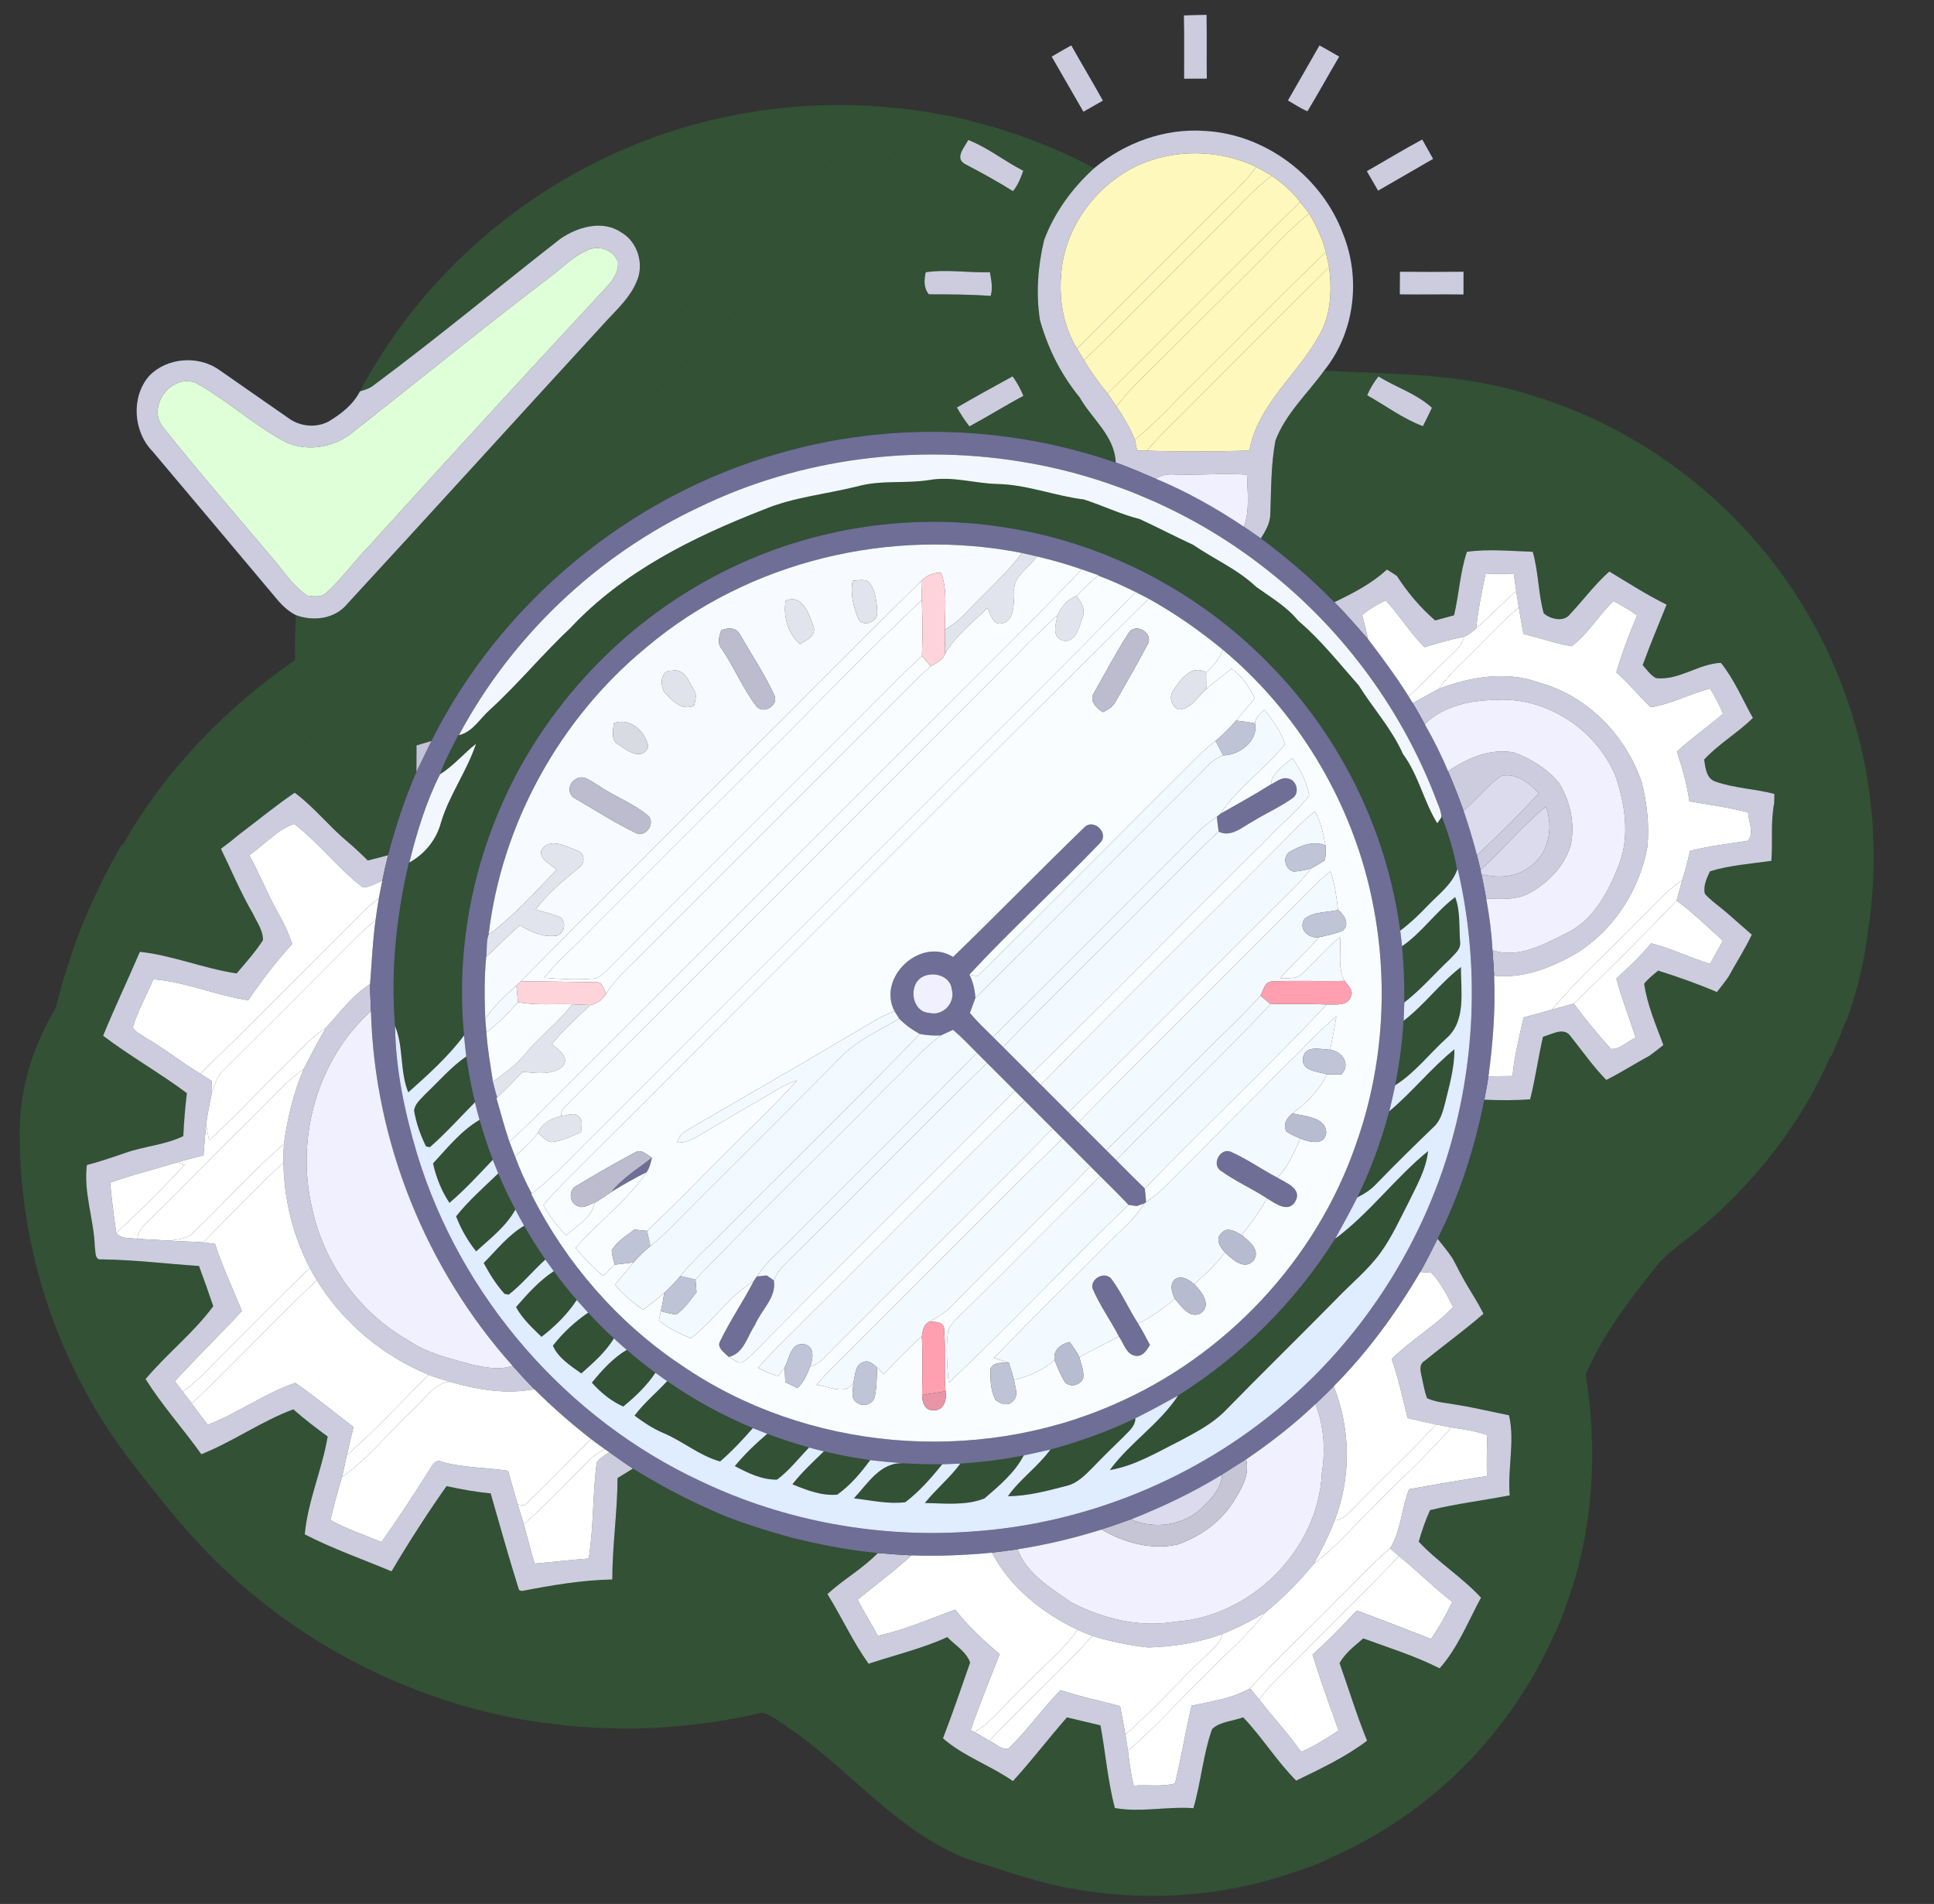 <?xml version="1.0" encoding="utf-8"?>
<!-- Generator: Adobe Illustrator 16.0.0, SVG Export Plug-In . SVG Version: 6.00 Build 0)  -->
<!DOCTYPE svg PUBLIC "-//W3C//DTD SVG 1.1//EN" "http://www.w3.org/Graphics/SVG/1.1/DTD/svg11.dtd">
<svg version="1.1" id="Layer_1" xmlns="http://www.w3.org/2000/svg" xmlns:xlink="http://www.w3.org/1999/xlink" x="0px" y="0px"
	 width="512px" height="504px" viewBox="0 0 512 504" enable-background="new 0 0 512 504" xml:space="preserve">
<rect x="0" y="0" width="512" height="504" fill="#333333" stroke="none"/>
<g>
	<path fill="#CCCCDE" d="M313.43,4.09c1.99-0.1,3.979-0.12,5.979-0.16c0.12,5.63,0,11.26,0.07,16.88c-2,0.02-4,0.03-6,0.03
		C313.47,15.26,313.55,9.67,313.43,4.09z"/>
	<path fill="#CCCCDE" d="M278.42,14.99c1.71-1.01,3.439-2,5.18-2.98c2.75,4.9,5.65,9.71,8.37,14.63c-1.72,0.97-3.43,1.95-5.15,2.93
		C284.03,24.7,281.21,19.85,278.42,14.99z"/>
	<path fill="#CCCCDE" d="M349.32,12.02c1.75,0.96,3.48,1.96,5.21,2.97c-2.819,4.8-5.52,9.68-8.39,14.46
		c-1.83-0.74-3.46-1.89-5.18-2.85C343.72,21.73,346.57,16.9,349.32,12.02z"/>
	<g>
		<path fill="#CCCCDE" d="M289.71,44.49c8.1-6.73,18.67-10.6,29.25-9.83c16.18,0.86,31.02,12.2,36.619,27.32
			c4.761,11.88,3.04,26.09-5.029,36.12c-4.391,6.09-10.21,11.4-12.9,18.54c-1.2,6.37-1.1,12.9-1.35,19.35
			c0.01,2.44-1.271,4.55-2.511,6.55c-1.479-1.04-2.979-2.07-4.47-3.09c1.59-4.45,0.92-9.2,0.811-13.81
			c-6.381-0.45-12.771,0.22-19.15-0.03c-1.77-0.15-3.52,0.12-5.02,1.11c-3.521-1.44-6.971-3.06-10.58-4.26
			c-0.28-7.1-6.33-11.55-9.58-17.31c-4.91-5.96-8.4-12.98-10.48-20.4c-1.119-7.04-0.55-14.32,1.101-21.23
			C279.16,56.21,283.92,49.7,289.71,44.49z M299.07,44.89c-9.229,5.16-16.159,14.47-17.819,24.98c-1.16,7.6-0.24,15.79,3.89,22.41
			c0.62,1.02,1.23,2.05,1.84,3.09c1.84,3.1,4,5.98,6.25,8.8c0.78,1.14,1.55,2.28,2.34,3.42c1.9,2.77,3.58,5.69,4.88,8.8
			c0.19,0.95,0.38,1.9,0.57,2.86c0.65,0.01,1.94,0.04,2.59,0.05c9.04,0.31,18.11,0.24,27.141-0.02
			c2.199-12.16,12.64-19.97,18.359-30.31c3.24-5.46,3.55-12.09,2.75-18.24c-0.31-1.33-0.6-2.67-0.87-4
			c-0.88-3.63-2.54-7-4.399-10.21c-0.811-1.01-1.62-2.02-2.42-3.02c-2.021-2.8-4.721-4.98-7.471-7c-1.37-0.77-2.739-1.53-4.109-2.3
			C322.15,39.2,309.27,39.33,299.07,44.89z"/>
	</g>
	<path fill="#CCCCDE" d="M256.34,37.06c5.2,2.01,9.58,5.63,14.55,8.13c-0.66,1.92-1.41,3.83-2.72,5.41
		c-4.13-2.58-8.391-4.93-12.7-7.18C252.62,41.86,255.39,38.92,256.34,37.06z"/>
	<path fill="#CCCCDE" d="M361.85,45.31c4.9-2.78,9.7-5.73,14.67-8.38c0.94,1.72,1.91,3.43,2.87,5.13
		c-4.851,2.81-9.7,5.62-14.561,8.41C363.829,48.76,362.84,47.04,361.85,45.31z"/>
	<g>
		<path fill="#CCCCDE" d="M148.28,63.26c4.54-3.18,11.211-5.13,16.16-1.76c4.34,2.44,6.17,8.46,4.13,12.95
			c-1.63,4.07-4.88,7.13-7.819,10.26c-22.99,25.02-45.8,50.2-68.83,75.17c-3.28,3.99-8.95,4.67-13.59,2.95
			c-1.971-0.99-3.601-2.52-5-4.2c-10.971-13.06-21.95-26.12-32.95-39.16c-5.11-5.22-5.75-14.4-0.88-19.97
			c4.68-4.89,13.02-5.49,18.51-1.6c6.13,4.23,12.22,8.55,18.36,12.78c3.029,2.24,7.319,2.67,10.659,0.87
			c3.311-1.99,6.471-4.45,8.25-7.94c1.29-0.41,2.641-0.77,3.69-1.66C115.74,89.48,131.82,76.12,148.28,63.26z M155.19,66.43
			c-3.699,1.6-6.489,4.64-9.72,6.99c-17.57,13.39-34.71,27.35-52.07,41.01c-5.17,4.26-12.939,5.43-18.85,2.04
			c-7.94-4.48-14.76-10.71-22.74-15.13c-6.42-2.48-12.95,6.15-8.75,11.61c9.88,12.45,20.37,24.39,30.561,36.58
			c2.33,2.89,4.54,6.06,7.689,8.12c1.78,0.28,4,0.53,5.33-0.99c4.03-3.65,7.17-8.15,10.97-12.03
			c19.95-22.03,40.011-43.94,60.261-65.71c2.39-2.8,5.989-5.47,5.739-9.57C162.35,66.03,158.26,64.65,155.19,66.43z"/>
	</g>
	<path fill="#CCCCDE" d="M245.08,72.07c5.609-0.83,11.319,0.18,16.989-0.01c0.37,2.07,0.811,4.2,0.19,6.27
		c-5.45-0.4-10.91-0.42-16.36-0.42C244.5,76.23,244.63,74.08,245.08,72.07z"/>
	<path fill="#CCCCDE" d="M370.579,77.92c0-1.99,0.011-3.98,0.04-5.98c5.61,0.05,11.221,0.05,16.83,0c-0.01,2-0.01,4-0.01,6.01
		C381.82,77.87,376.199,77.99,370.579,77.92z"/>
	<path fill="#CCCCDE" d="M253.33,107.87c4.859-2.82,9.8-5.54,14.739-8.24c1.171,1.59,2.101,3.34,2.86,5.16
		c-4.83,2.57-9.46,5.49-14.28,8.07C255.4,111.29,254.32,109.6,253.33,107.87z"/>
	<path fill="#CCCCDE" d="M361.949,104.64c0.75-1.81,1.771-3.48,2.99-4.99c4.63,2.9,10.07,4.55,14.14,8.29
		c-0.77,1.64-1.56,3.26-2.38,4.87C371.39,110.84,366.86,107.38,361.949,104.64z"/>
	<path fill="#CCCCDE" d="M388.34,146.07c5.79-0.81,11.63-0.19,17.43-0.01c1.54,5.32,1.44,10.95,2.9,16.27
		c1.72,1.55,5.29,2.46,6.949,0.28c3.521-3.73,6.57-7.91,10.431-11.33c5,3.02,9.91,6.19,15.16,8.77c-2.141,5.33-4.37,10.61-6.33,16
		c1.08,1.23,2.05,2.65,3.52,3.46c6.04,0.69,11.33-3.84,17.19-4.05c3.52,4.4,5.72,9.69,8.46,14.58
		c-4.021,4.01-9.08,6.85-12.891,11.03c0.3,2.1,0.59,5.05,2.94,5.81c5.04,1.8,10.49,1.9,15.649,3.28c-0.01,0.6-0.029,1.82-0.05,2.42
		c-0.989,5.05-0.359,10.2-0.75,15.29c-5.43,0.8-10.989,1.16-16.25,2.77c-0.87,1.82-1.859,3.95-1.34,5.99
		c1.53,1.72,3.46,3.01,5.21,4.5c1.021,0.85,2.021,1.75,3.021,2.63c1.38,1.23,2.779,2.44,4.18,3.65c-1.82,3.87-4.17,7.46-6.21,11.22
		c-0.97,1.36-1.99,2.681-3.03,3.979c-5.08-2.18-10.29-4.01-15.56-5.67c-1.29,1.09-2.66,2.131-3.7,3.48
		c0.82,5.62,3.13,10.92,5.09,16.221c-1.21,0.979-2.439,1.93-3.689,2.83c-3.851,2.079-7.521,4.449-11.431,6.409
		c-3.5-3.58-6.359-7.69-9.47-11.59c-1.75-2.54-5.03-0.44-7.28,0.16c-1.27,5.489-2.02,11.079-3.399,16.55
		c-4.04,0.32-8.091,0.27-12.131,0.109c0.4-2.06,0.78-4.129,1.091-6.199c2.12-0.03,4.239-0.051,6.37-0.08
		c0.489-5.26,1.779-10.38,2.949-15.52c2.521-0.621,5.021-1.34,7.511-2.08c1.909-0.551,3.84-1.01,5.75-1.561
		c3.09,4.15,6.38,8.16,9.85,11.99c2.3,0.21,4.39-2.03,6.52-2.96c-1.6-5.261-3.68-10.36-5.09-15.681c3.23-2.93,6.41-5.939,9.19-9.31
		c5.37,1.32,10.33,3.86,15.62,5.42c1.149-2.03,2.279-4.06,3.39-6.11c-4-3.63-7.89-7.42-12.24-10.63c0.521-1.79,0.94-3.61,1.471-5.39
		c0.79-2.56,1.51-5.14,2.06-7.76c5.05-1.3,10.24-1.87,15.37-2.7c1.71-2.09,0.08-5.09,0.01-7.49c-5.12-1.32-10.35-2.04-15.54-2.93
		c-0.63-4.5-1.859-8.87-3.31-13.17c3.89-3.57,8.229-6.58,12.229-10.01c-0.939-2.32-2.13-4.53-3.43-6.67
		c-5.33,1.34-10.28,4.14-15.7,4.94c-3.18-2.93-5.81-6.42-9.13-9.23c1.51-5.13,3.39-10.15,5.51-15.06c-1.979-1.43-4.08-2.69-6.26-3.8
		c-3.99,3.7-6.74,8.78-11.13,11.94c-4.31-0.74-8.47-2.2-12.71-3.26c-0.42-2.35-0.85-4.69-1.23-7.04c-0.25-1.43-0.479-2.87-0.689-4.3
		c-0.22-1.5-0.41-2.99-0.601-4.49c-2.52-0.13-5.029-0.13-7.54,0.01c-0.939,4.76-2.01,9.5-2.42,14.35
		c-0.949,0.86-1.97,1.64-3.13,2.19c-3.59,0.71-7.1,1.74-10.6,2.79c-3.8-3.81-6.62-8.43-10.24-12.39c-2.22,1.06-4.4,2.26-6.24,3.92
		c0.58,2.1,1.07,4.22,1.561,6.35c-2.971-3.27-5.771-6.69-8.92-9.78c4.91-2.37,9.88-4.9,13.91-8.65c0.88,0.54,1.75,1.1,2.619,1.68
		c2.83,4.38,6.2,8.39,10.15,11.8c1.66-0.47,3.33-0.92,5-1.36C386.27,157.31,386.52,151.53,388.34,146.07z"/>
	<path fill="#CCCCDE" d="M380.98,182.31c8.31-3.12,17.78-4.78,26.35-1.64c12.851,3.43,23.11,14,27.301,26.48
		c1.409,5.49,2,11.23,1.52,16.88c-2.11,11.72-9.13,22.6-19.47,28.691c-6.391,3.579-13.67,6.399-21.13,5.549
		c-0.11-2.26-0.271-4.51-0.44-6.76c6.88,2.391,13.83-1.61,19.86-4.63c7.17-3.55,10.93-11.09,13.72-18.2
		c2.81-7.55,1.5-15.89-1.03-23.32c-5.16-12.28-18.25-20.94-31.67-20.09c-6.64,0.1-13.96,1.57-18.8,6.44
		c-1.03-1.88-2.06-3.76-3.17-5.59C376.329,184.84,378.659,183.59,380.98,182.31z"/>
	<path fill="#CCCCDE" d="M383.35,204.16c5.06-3.45,11.14-6.14,17.39-4.97c4.561,1.6,8.86,4.34,11.98,8.07
		c3,4.85,4.33,10.91,3.08,16.53c-1.61,5.41-5.84,9.77-10.67,12.5c-3.551,2.04-7.761,1.66-11.681,1.59
		c-0.38-2.17-0.81-4.32-1.26-6.47c4.19,1.06,8.87,0.93,12.47-1.73c5.28-3.3,6.74-10.56,4.59-16.13
		c-6.22,5.1-11.369,11.33-17.279,16.75c-0.32-1.33-0.641-2.65-0.98-3.97c5.67-5.22,11.2-10.63,16.37-16.35
		c-2.43-2.74-6.189-5.57-10-4.54c-3.67,2.62-6.439,6.28-9.91,9.14C386.199,211.06,384.829,207.59,383.35,204.16z"/>
	<path fill="#CCCCDE" d="M63.54,220.72c4.81-3.64,9.479-7.48,14.47-10.88c5.18,3.82,9.14,8.97,14.09,13.06
		c1.82,1.55,3.57,3.19,5.26,4.88c1.79-0.44,3.58-0.91,5.37-1.39c-0.569,2.23-1.05,4.49-1.52,6.75c-1.67,0.64-3.271,1.75-5.11,1.77
		c-6.6-5-11.649-11.74-18.189-16.81c-4.5,1.44-7.95,5.6-11.92,8.25c2.939,5.42,5.21,11.18,8.289,16.53
		c1.271,2.21,2.221,4.58,3.08,6.98c-4.26,4.669-8.08,9.69-11.63,14.91c-8.529-1.25-16.55-4.859-25.149-5.549
		c-1.74,4.27-4.12,8.299-5.42,12.739c0.64,1.3,2.149,1.84,3.27,2.66c5.061,2.899,9.58,6.601,14.59,9.59
		c1.021,0.64,2.03,1.319,3.05,1.979c0.011,0.73,0.04,2.201,0.051,2.94c-0.58,2.899-1.24,5.79-1.54,8.729
		c-0.301,2.65-0.5,5.311-0.71,7.971c-2.36,0.58-4.71,1.21-7.04,1.88c-5.891,1.82-11.891,3.261-17.681,5.36
		c0.42,4.439,0.971,8.88,1.63,13.289c1.301,1.721,3.7,1.281,5.58,1.58c2.841,0.131,5.681,0.311,8.511,0.471
		c2.979,0.199,5.97,0.25,8.96,0.449c0.77,0.111,2.31,0.311,3.09,0.421c1.97,6.069,4.72,11.84,7.12,17.75
		c-5.82,6.29-11.96,12.29-17.771,18.6c0.69,0.91,1.391,1.83,2.09,2.74c0.801,1.06,1.631,2.09,2.41,3.17
		c1.38,1.89,2.771,3.79,4.25,5.61c7.99-3.09,15.01-8.301,23.141-11.08c5.279,3.619,10.29,7.779,15.42,11.68
		c-0.601,2.48-1.2,4.96-1.771,7.46c-0.43,1.931-0.81,3.87-1.27,5.8c-1.16,3.74-2.17,7.53-3.07,11.35
		c4.271,2.44,9,3.951,13.521,5.851c4.489-6.3,8.689-12.8,12.829-19.34c0.681-1.09,1.53-2.74,3.141-1.899
		c5.75,1.6,11.71,1.479,17.55,2.369c0.82,2.971,1.65,5.94,2.53,8.9c0.54,1.75,1.12,3.49,1.64,5.26c0.93,3.471,1.811,6.95,2.83,10.4
		c4.78-0.391,9.55-0.99,14.35-1.34c1.341-8.391,1-17.011,2.12-25.44c0.82-1.2,2.19-1.84,3.33-2.7c2.07,1.46,4.12,2.939,6.26,4.33
		c-1.369,0.82-2.729,1.65-4.079,2.5c-0.03,8.971-1.391,17.88-1.391,26.859c-8.09,0.16-16.07,1.531-23.979,3.061l-0.721-0.29
		c-2.68-8.479-5.05-17.04-7.51-25.58c-3.93-0.329-7.82-1.069-11.67-1.909c-5.15,7.329-10.01,14.859-14.56,22.569
		c-7.67-3.22-15.561-5.97-22.98-9.79c0.83-8.9,4.59-17.141,6.07-25.91c-3.12-2.279-6.2-4.63-9.101-7.189
		c-8.5,3.18-15.949,8.539-24.35,11.89c-4.78-6.739-10.37-12.88-14.75-19.91c5.65-6.729,12.69-12.2,17.91-19.28
		c-1.2-3.569-2.48-7.119-3.78-10.649c-8.58-0.57-17.13-1.64-25.74-1.75c-1.979,0.33-1.569-2.149-1.84-3.32
		c-0.22-7.28-3.03-14.34-2.1-21.659c3.41-0.891,6.75-2.021,10.069-3.171c5.061-1.819,10.58-2.11,15.461-4.479
		c0.17-3.801,0.489-7.6,0.949-11.37c-7.18-5.36-15.029-9.771-22.18-15.2c3.06-7.48,6.56-14.779,9.73-22.22
		c8.739,0.95,16.93,4.44,25.619,5.72c2.42-2.84,4.931-5.64,6.96-8.78c0.101-2.51-1.56-4.71-2.579-6.91
		c-3.25-5.56-5.721-11.52-8.54-17.3C60.21,223.41,61.9,222.09,63.54,220.72z"/>
	<path fill="#CCCCDE" d="M86.29,272.061c3.72-4,6.96-8.59,11.68-11.531c0.01,2.381,0.14,4.75,0.24,7.131
		c-14.22,12.77-19.96,33.57-15.62,52.01c3.04,14.57,12.5,27.811,25.5,35.141c5.04,3.479,11.09,4.83,16.9,6.42
		c3.499,0.789,7.22,1.49,10.729,0.34c1.87,2.08,3.75,4.16,5.72,6.15c-7.51,1.479-15.13,0.119-22.37-1.971
		c-1.909-0.54-3.8-1.13-5.64-1.84c-12.16-5.03-22.68-13.811-29.56-25.04c-0.65-1.05-1.261-2.13-1.841-3.22
		c-4.489-8.631-6.869-18.2-6.979-27.93c-0.03-1.641,0.01-3.281,0.11-4.91c0.949-6.801,2.529-13.531,5.26-19.851
		C82.3,279.279,84.22,275.63,86.29,272.061z"/>
	<path fill="#CCCCDE" d="M375.99,336.721c1.641-2.881,3.101-5.861,4.59-8.811c1.37,1.71,2.771,3.41,3.99,5.26
		c0.68,1.23,1.311,2.5,1.97,3.76c1.49,2.881,3.28,5.58,4.9,8.4c0.44,0.79,0.86,1.609,1.29,2.43c-4.99,4.37-10.39,8.24-15.52,12.43
		c-2.011,1.201-0.86,3.551-0.61,5.34c0.34,1.531,0.63,3.101,1.189,4.591c2.49,1.149,5.311,1.25,7.98,1.76
		c1.38,0.22,2.77,0.479,4.14,0.75c3.2,0.66,6.38,1.351,9.58,2.011c1.62,6.939-0.43,14.119,0.19,21.199
		c-7.021,1.35-14.141,2.2-21.09,3.91c-1.23,2.7-2.181,5.5-3,8.34c5.05,5.42,11.449,9.37,16.489,14.83
		c-3.439,6.33-6.119,13.28-10.96,18.71c-6.479-3.29-13.409-5.43-20.21-7.92c-2.279,1.97-4.779,3.86-6.279,6.53
		c2.43,6.85,4.54,13.81,7.29,20.55c-5.74,4.34-12.32,7.43-18.771,10.56c-5.18-5.18-9-11.489-14.05-16.76
		c-2.69,1.05-6.06,1.08-8.21,3.11c-2.4,6.79-2.93,14.05-4.95,20.95c-6.95-0.511-13.91,1.18-20.8-0.04
		c-1.88-7.19-2.46-14.61-3.81-21.891c-2.96-0.72-5.91-1.42-8.87-2.109c-4.86,5.54-9.32,11.43-14.3,16.87
		c-5.94-4.171-13.03-6.521-18.521-11.33c2.561-6.62,4.84-13.36,7.19-20.061c-1.01-2.87-3.98-4.59-6.05-6.72
		c-6.69,3.04-13.86,4.74-20.82,7.04c-4.19-5.811-7.14-12.37-10.91-18.44c4.23-3.899,9.33-6.72,13.34-10.86
		c2.98,0.25,5.95,0.48,8.93,0.621c-4.539,4.16-9.51,7.819-14.27,11.71c1.6,3.279,3.67,6.31,5.31,9.579
		c7.07-1.479,13.721-4.489,20.5-6.92c3.46,4.391,7.511,8.19,11.78,11.78c-2.58,6.69-5.33,13.33-7.689,20.11l1.119,0.58
		c1.29,0.71,2.54,1.47,3.811,2.229c1.64,0.69,3.2,2.49,5.08,2.09c4.97-4.8,8.95-10.55,13.81-15.479c5.16,1.72,10.49,2.83,15.75,4.22
		c0.49,2.51,0.98,5.021,1.42,7.55c0.24,1.42,0.47,2.87,0.68,4.311c0.381,3.09,0.79,6.18,1.511,9.21c3.62-0.34,7.5,0.38,10.95-0.59
		c1.63-6.82,2.76-13.761,4.39-20.591c5.24-1.119,10.71-1.89,15.439-4.569c0.83,0.979,1.66,1.95,2.471,2.96
		c3.609,4.68,7.68,9,11.09,13.84c3.479-1.55,6.77-3.49,9.89-5.68c-2.37-6.66-4.8-13.301-6.88-20.061
		c4.101-3.7,7.94-7.649,11.72-11.68c6.591,2.43,13.131,4.979,19.681,7.55c2.09-3.15,3.979-6.42,5.6-9.84
		c-4.92-3.8-9.29-8.22-14.12-12.12c-0.79-0.68-1.569-1.359-2.34-2.04c2.94-4.771,2.99-10.61,5.021-15.66
		c6.84-1.26,13.72-2.43,20.6-3.489c-0.07-3.61-0.05-7.221,0.13-10.82c-3.09-1.12-6.34-1.561-9.57-2.051
		c-1.359-0.229-2.699-0.52-4.04-0.779c-2.52-0.52-5.02-1.09-7.51-1.7c-1.33-5.22-2.41-10.521-4.22-15.601
		c5.03-5.039,11.37-8.649,16.27-13.77c-1.58-3.199-3.319-6.449-5.739-9.08C378.22,336.88,376.73,336.779,375.99,336.721z"/>
	<path fill="#CCCCDE" d="M348.26,371.67c1.63-1.55,3.229-3.109,4.819-4.699c4.511,11.299,4.641,24.129,0.261,35.489
		c-1.551,3.979-3.45,7.819-5.561,11.53c-3.84,4.71-8.109,9.029-12.84,12.859c-3.65,2.17-7.43,4.131-11.38,5.69
		c-6.25,2.32-12.94,3.39-19.6,3.56c-4.98-0.52-9.92-1.6-14.71-3.029c-1.36-0.511-2.681-1.061-3.98-1.67
		c-9.29-4.36-17.859-11.211-22.67-20.391c2.26-0.27,4.53-0.57,6.79-0.9c2.44,6.57,8.84,10.281,14.29,14.11
		c8.36,4.3,18.04,6.7,27.439,5.07c20.16-1.34,37.881-19.08,38.83-39.32C350.93,383.84,350.51,377.48,348.26,371.67z"/>
</g>
<g opacity="0.2">
	<path fill="#2CC73B" d="M162,40.91c20.96-9.68,44.279-14.09,67.319-12.93C166.02,91.78,102.2,155.07,38.8,218.77
		c-1.89,1.82-3.6,4.09-6.25,4.82c11.01-19.55,27.12-36.09,45.51-48.85c-0.01-3.98,0.05-7.95,0.271-11.91
		c4.64,1.72,10.31,1.04,13.59-2.95c23.03-24.97,45.84-50.15,68.83-75.17c2.939-3.13,6.189-6.19,7.819-10.26
		c2.04-4.49,0.21-10.51-4.13-12.95c-4.949-3.37-11.62-1.42-16.16,1.76c-16.46,12.86-32.539,26.22-49.31,38.69
		c-1.05,0.89-2.4,1.25-3.69,1.66C109.79,76.12,133.78,53.86,162,40.91z"/>
	<path fill="#2CC73B" d="M233.54,28.24c4.6,0.44,9.189,0.87,13.729,1.75c-25.109,25.67-50.75,50.82-76.06,76.28
		C122.4,155.07,73.6,203.89,24.8,252.71c-1.93,1.96-3.81,3.979-5.99,5.66c-0.42-0.03-1.24-0.091-1.66-0.13
		c2.36-8.021,5.341-15.91,9.13-23.35c3.86-1.82,6.49-5.24,9.471-8.14C98.08,164.43,160.41,102.1,222.74,39.78
		C226.43,36.02,230.41,32.51,233.54,28.24z"/>
	<g>
		<path fill="#2CC73B" d="M251.27,30.67c13.36,2.85,26.36,7.42,38.44,13.82c-5.79,5.21-10.55,11.72-13.29,19.03
			c-1.65,6.91-2.22,14.19-1.101,21.23c2.08,7.42,5.57,14.44,10.48,20.4c3.25,5.76,9.3,10.21,9.58,17.31
			c-28.601-9.94-60.271-10.87-89.351-2.39c-39.38,11.2-73.54,39.44-91.829,76.08c-1.32,0.39-2.62,0.78-3.931,1.17
			c-0.02,2.32,0,4.64-0.02,6.96c-3.08,7.17-5.561,14.57-7.521,22.11c-1.79,0.48-3.58,0.95-5.37,1.39
			c-1.689-1.69-3.439-3.33-5.26-4.88c-4.95-4.09-8.91-9.24-14.09-13.06c-4.99,3.4-9.66,7.24-14.47,10.88
			c-0.011-3.26,3.399-4.83,5.26-7.02c57.33-57.31,114.64-114.64,171.97-171.95C244.35,38.13,248.17,34.73,251.27,30.67z
			 M256.34,37.06c-0.95,1.86-3.72,4.8-0.87,6.36c4.31,2.25,8.57,4.6,12.7,7.18c1.31-1.58,2.06-3.49,2.72-5.41
			C265.92,42.69,261.54,39.07,256.34,37.06z M245.08,72.07c-0.45,2.01-0.58,4.16,0.819,5.84c5.45,0,10.91,0.02,16.36,0.42
			c0.62-2.07,0.18-4.2-0.19-6.27C256.4,72.25,250.69,71.24,245.08,72.07z M253.33,107.87c0.989,1.73,2.069,3.42,3.319,4.99
			c4.82-2.58,9.45-5.5,14.28-8.07c-0.76-1.82-1.69-3.57-2.86-5.16C263.13,102.33,258.19,105.05,253.33,107.87z"/>
	</g>
	<g>
		<path fill="#2CC73B" d="M350.55,98.1c14.92,0.88,30.04,0.63,44.72,3.87c-12.74,13.31-26,26.12-38.97,39.21
			c-3.67,3.56-6.98,7.55-11.261,10.42c-3.64-3.16-7.329-6.26-11.25-9.06c1.24-2,2.521-4.11,2.511-6.55
			c0.25-6.45,0.149-12.98,1.35-19.35C340.34,109.5,346.159,104.19,350.55,98.1z M361.949,104.64c4.91,2.74,9.44,6.2,14.75,8.17
			c0.82-1.61,1.61-3.23,2.38-4.87c-4.069-3.74-9.51-5.39-14.14-8.29C363.72,101.16,362.699,102.83,361.949,104.64z"/>
	</g>
	<path fill="#2CC73B" d="M399.21,102.85c3.819,1.03,7.619,2.16,11.369,3.43c-4.81,6.25-11.01,11.24-16.39,16.97
		c-8.88,9.3-18.45,17.94-27.02,27.51c-4.03,3.75-9,6.28-13.91,8.65c-1.561-1.57-3.13-3.13-4.74-4.65c2.05-2.98,4.59-5.58,7.24-8.03
		c13.21-13.1,26.27-26.34,39.5-39.43C396.64,105.88,397.92,104.37,399.21,102.85z"/>
	<path fill="#2CC73B" d="M414.34,107.68c26.739,10.33,49.75,29.94,64.189,54.7c7.4,12.55,12.521,26.41,15.29,40.7
		c-1.85,2.39-3.87,4.63-6.08,6.7c-5.93,5.65-11.359,11.82-17.56,17.19c-0.11-4.8-0.03-9.6-0.48-14.39
		c0.021-0.6,0.04-1.82,0.051-2.42c-5.16-1.38-10.61-1.48-15.65-3.28c-2.35-0.76-2.64-3.71-2.94-5.81
		c3.811-4.18,8.87-7.02,12.891-11.03c-2.74-4.89-4.94-10.18-8.46-14.58c-5.86,0.21-11.15,4.74-17.19,4.05
		c-1.47-0.81-2.439-2.229-3.52-3.46c1.96-5.39,4.189-10.67,6.33-16c-5.25-2.58-10.16-5.75-15.16-8.77
		c-3.86,3.42-6.91,7.6-10.431,11.33c-1.659,2.18-5.229,1.27-6.949-0.28c-1.46-5.32-1.36-10.95-2.9-16.27
		c-5.8-0.18-11.64-0.8-17.43,0.01c-1.82,5.46-2.07,11.24-3.4,16.81c-1.67,0.44-3.34,0.89-5,1.36c-3.95-3.41-7.32-7.42-10.15-11.8
		c6.23-5.62,11.91-11.8,17.931-17.64C396.53,125.7,405.949,117.17,414.34,107.68z"/>
	<path fill="#2CC73B" d="M491.28,211.2c0.92-1.07,2.2-1.62,3.57-1.84c0.41,3.49,0.81,6.98,0.99,10.49
		c-1.36,4.23-5.13,6.84-8.08,9.89c-8.99,9.04-18.08,17.97-27.01,27.05c-0.87,0.92-2.04,1.41-3.19,1.84
		c2.04-3.76,4.39-7.35,6.21-11.22c-1.4-1.21-2.8-2.42-4.18-3.65c2.399-3.89,6.01-6.75,9.16-9.979
		C476.26,226.25,483.8,218.75,491.28,211.2z"/>
	<path fill="#2CC73B" d="M53.74,228.74c1.479-1.48,3.079-2.82,4.75-4.06c2.819,5.78,5.289,11.74,8.539,17.3
		c1.021,2.2,2.681,4.4,2.58,6.91c-2.029,3.14-4.54,5.94-6.96,8.78c-8.689-1.279-16.88-4.77-25.62-5.72
		c-3.17,7.44-6.67,14.739-9.729,22.22c7.15,5.43,15,9.84,22.18,15.2c-0.46,3.771-0.779,7.569-0.95,11.37
		c-4.88,2.369-10.399,2.66-15.46,4.48C29.75,306.37,26.41,307.5,23,308.391c-0.931,7.319,1.88,14.379,2.1,21.659
		c0.271,1.171-0.14,3.65,1.84,3.32c8.61,0.11,17.16,1.18,25.74,1.75c1.3,3.53,2.58,7.08,3.78,10.649
		c-5.22,7.08-12.26,12.551-17.91,19.28c4.38,7.03,9.97,13.171,14.75,19.91c8.4-3.351,15.85-8.71,24.35-11.89
		c2.9,2.56,5.98,4.91,9.101,7.189c-1.48,8.771-5.24,17.01-6.07,25.91c7.42,3.82,15.311,6.57,22.98,9.79
		c4.55-7.71,9.409-15.239,14.56-22.569c3.85,0.84,7.74,1.58,11.67,1.909c2.46,8.54,4.83,17.101,7.51,25.58l0.721,0.29
		c7.909-1.529,15.89-2.9,23.979-3.061c0-8.979,1.36-17.889,1.39-26.859c1.351-0.85,2.711-1.68,4.08-2.5
		c7.21,4.53,14.79,8.46,22.62,11.84c0.79,1.34,1.601,2.68,2.41,4.03c-6.93,7.71-14.67,14.66-21.84,22.14
		c-7.95,7.71-15.6,15.73-23.55,23.431c-1.78,1.71-3.3,3.67-4.74,5.68c-29.05-4.35-56.75-17.19-78.81-36.59
		c-11.5-9.83-20.83-21.83-30.03-33.75C14.7,360.25,4.44,328.57,5.27,296.98c0.48-10.631,4-21.07,9.471-30.11
		c1.229-0.81,2.51-1.58,3.579-2.601C30.05,252.35,41.98,240.63,53.74,228.74z"/>
	<path fill="#2CC73B" d="M391.18,331.279c35.06-34.76,69.67-69.969,104.87-104.569c-0.08,5.58-0.33,11.17-1.07,16.71
		c-3.91,2.52-6.95,6.07-10.21,9.33c-26.68,26.66-53.36,53.32-80.02,80c-4.421,4.21-8.33,8.99-13.311,12.58
		c-1.62-2.82-3.41-5.52-4.9-8.4C387.88,334.891,389.39,332.95,391.18,331.279z"/>
	<path fill="#2CC73B" d="M452.699,230.64c5.261-1.61,10.82-1.97,16.25-2.77c-3.449,4.99-8.479,8.63-12.38,13.26
		c-1.75-1.49-3.68-2.78-5.21-4.5C450.84,234.59,451.829,232.46,452.699,230.64z"/>
	<path fill="#2CC73B" d="M492.19,250.47c0.44,0.04,1.33,0.13,1.771,0.18c-1.131,6.79-2.83,13.48-5.271,19.92l-0.22,0.06
		c-1.74,0.22-3.101,1.36-4.26,2.58c-32.73,32.97-65.771,65.63-98.44,98.67c-2.67-0.51-5.49-0.61-7.98-1.76
		c-0.56-1.49-0.85-3.06-1.189-4.591c10.45-9.52,20.02-19.959,30.18-29.799C435.289,307.35,463.539,278.7,492.19,250.47z"/>
	<path fill="#2CC73B" d="M435.27,260.42c1.04-1.35,2.41-2.391,3.7-3.48c5.27,1.66,10.479,3.49,15.56,5.67
		c-4.38,5-9.12,9.711-14.17,14.031C438.4,271.34,436.09,266.04,435.27,260.42z"/>
	<path fill="#2CC73B" d="M408.49,274.45c2.25-0.601,5.53-2.7,7.28-0.16c3.11,3.899,5.97,8.01,9.47,11.59
		c3.91-1.96,7.58-4.33,11.431-6.409c-0.381,0.979-0.65,2.059-1.421,2.819c-16.949,16.899-34.01,33.7-50.68,50.88
		c-1.22-1.85-2.62-3.55-3.99-5.26c5.86-11.6,9.851-24.07,12.381-36.801c4.04,0.16,8.09,0.211,12.13-0.109
		C406.47,285.529,407.22,279.939,408.49,274.45z"/>
	<path fill="#2CC73B" d="M478.25,284.2c1.96-1.72,3.51-4.5,6.38-4.671c-7.45,17.221-19.221,32.471-33.41,44.681
		c-4.42,3.979-9.76,6.96-13.36,11.8c-6.899,8.66-13.74,17.66-18.07,27.9c3.221,19.89,2.11,40.65-4.699,59.7
		c-1.551,0.92-3.101,1.859-4.4,3.109c-20.25,20.38-40.6,40.67-60.92,60.99c-2.59,2.42-5.02,5.01-7.13,7.86
		c-17.97,6.35-37.61,7.79-56.41,4.8c-10.359-1.55-20.239-5.16-30.18-8.3c-17.98-6.95-30.26-22.551-45.57-33.521
		c-2.79-1.81-5.359-4.109-8.529-5.2c-11.921,2.721-24.131,4.23-36.37,4.24c2.92-4.03,6.729-7.25,10.18-10.79
		c9.48-9.51,18.94-19.05,28.47-28.521c3.511-3.399,6.66-7.209,10.75-9.959c5.74,1.25,11.55,2.25,17.41,2.789
		c-4.01,4.141-9.11,6.961-13.34,10.86c3.77,6.07,6.72,12.63,10.91,18.44c6.96-2.3,14.13-4,20.819-7.04
		c2.07,2.13,5.04,3.85,6.051,6.72c-2.351,6.7-4.63,13.44-7.19,20.061c5.49,4.81,12.58,7.159,18.521,11.329
		c4.979-5.439,9.439-11.329,14.3-16.869c2.96,0.689,5.91,1.39,8.87,2.109c1.35,7.28,1.93,14.7,3.81,21.891
		c6.89,1.22,13.85-0.471,20.8,0.04c2.02-6.9,2.55-14.16,4.95-20.95c2.149-2.03,5.52-2.061,8.21-3.11
		c5.05,5.271,8.87,11.58,14.05,16.76c6.45-3.13,13.03-6.22,18.771-10.56c-2.75-6.74-4.86-13.7-7.29-20.55
		c1.5-2.67,4-4.561,6.279-6.53c6.8,2.49,13.73,4.63,20.21,7.92c4.84-5.43,7.521-12.38,10.96-18.71
		c-5.04-5.46-11.439-9.41-16.489-14.83c0.819-2.84,1.77-5.64,3-8.34c6.949-1.71,14.069-2.561,21.09-3.91
		c-0.62-7.08,1.43-14.26-0.19-21.199c-3.2-0.66-6.38-1.351-9.58-2.011C419.32,343.109,448.85,313.721,478.25,284.2z"/>
	<path fill="#2CC73B" d="M198.4,403.66c3.681,1.22,7.391,2.369,11.141,3.369c-1.16,1.641-2.351,3.291-3.771,4.74
		c-12.54,12.48-25.05,25-37.54,37.521c-2.71,2.57-5.39,5.18-7.609,8.18c-4.67-0.14-9.341-0.479-13.98-1.06
		c4.44-5.46,9.71-10.17,14.66-15.16c8.65-8.69,17.31-17.36,25.97-26.02C191.04,411.43,194.99,407.79,198.4,403.66z"/>
	<path fill="#2CC73B" d="M402.75,439.76c2.789-2.77,5.229-6.09,8.96-7.67c-11.41,26.391-33.101,48.32-59.53,59.69
		c1.52-4.07,5.26-6.5,8.13-9.53C374.38,468.01,388.619,453.94,402.75,439.76z"/>
</g>
<g opacity="0.2">
	<path fill="#2CC73B" d="M229.32,27.98c1.41,0.07,2.811,0.16,4.221,0.26c-3.13,4.27-7.11,7.78-10.8,11.54
		C160.41,102.1,98.08,164.43,35.75,226.75c-2.98,2.9-5.61,6.32-9.471,8.14c1.641-3.86,3.841-7.43,5.801-11.11l0.47-0.19
		c2.65-0.73,4.36-3,6.25-4.82C102.2,155.07,166.02,91.78,229.32,27.98z"/>
	<path fill="#2CC73B" d="M247.27,29.99c1.34,0.22,2.66,0.45,4,0.68c-3.1,4.06-6.92,7.46-10.5,11.08
		C183.44,99.06,126.13,156.39,68.8,213.7c-1.86,2.19-5.271,3.76-5.26,7.02c-1.641,1.37-3.33,2.69-5.05,3.96
		c-1.671,1.24-3.271,2.58-4.75,4.06C41.98,240.63,30.05,252.35,18.32,264.27c-1.069,1.021-2.35,1.791-3.579,2.601
		c0.68-2.91,1.569-5.75,2.31-8.64l0.1,0.01c0.42,0.04,1.24,0.1,1.66,0.13c2.181-1.681,4.061-3.7,5.99-5.66
		c48.8-48.82,97.6-97.64,146.41-146.44C196.52,80.81,222.16,55.66,247.27,29.99z"/>
	<path fill="#2CC73B" d="M395.27,101.97c1.3,0.3,2.62,0.59,3.94,0.88c-1.29,1.52-2.57,3.03-3.95,4.45
		c-13.23,13.09-26.29,26.33-39.5,39.43c-2.65,2.45-5.19,5.05-7.24,8.03c-1.15-1.07-2.31-2.13-3.48-3.16
		c4.28-2.87,7.591-6.86,11.261-10.42C369.27,128.09,382.53,115.28,395.27,101.97z"/>
	<path fill="#2CC73B" d="M410.579,106.28c1.261,0.45,2.5,0.92,3.761,1.4c-8.391,9.49-17.811,18.02-26.62,27.12
		c-6.021,5.84-11.7,12.02-17.931,17.64c-0.869-0.58-1.739-1.14-2.619-1.68c8.569-9.57,18.14-18.21,27.02-27.51
		C399.57,117.52,405.77,112.53,410.579,106.28z"/>
	<path fill="#2CC73B" d="M493.82,203.08c0.37,2.09,0.72,4.18,1.03,6.28c-1.37,0.22-2.65,0.77-3.57,1.84
		c-7.479,7.55-15.02,15.05-22.529,22.58c-3.15,3.23-6.761,6.09-9.16,9.98c-1-0.88-2-1.78-3.021-2.63
		c3.9-4.63,8.931-8.27,12.38-13.26c0.391-5.09-0.239-10.24,0.75-15.29c0.45,4.79,0.37,9.59,0.48,14.39
		c6.2-5.37,11.63-11.54,17.56-17.19C489.949,207.71,491.97,205.47,493.82,203.08z"/>
	<path fill="#2CC73B" d="M487.76,229.74c2.95-3.05,6.72-5.66,8.08-9.89c0.09,2.28,0.16,4.57,0.21,6.86
		c-35.2,34.601-69.811,69.81-104.87,104.569c-1.79,1.671-3.3,3.611-4.641,5.65c-0.659-1.26-1.29-2.529-1.97-3.76
		c16.67-17.18,33.73-33.98,50.68-50.88c0.771-0.761,1.04-1.84,1.421-2.82c1.25-0.899,2.479-1.85,3.689-2.829
		c5.05-4.32,9.79-9.031,14.17-14.031c1.04-1.299,2.061-2.619,3.03-3.979c1.15-0.43,2.32-0.92,3.19-1.84
		C469.68,247.71,478.77,238.78,487.76,229.74z"/>
	<path fill="#2CC73B" d="M484.77,252.75c3.26-3.26,6.3-6.81,10.21-9.33c-0.32,2.41-0.72,4.81-1.02,7.23
		c-0.44-0.05-1.33-0.14-1.771-0.18c-28.65,28.23-56.9,56.879-85.41,85.26c-10.16,9.84-19.729,20.279-30.18,29.799
		c-0.25-1.789-1.4-4.139,0.61-5.34c5.13-4.189,10.529-8.06,15.52-12.43c-0.43-0.82-0.85-1.64-1.29-2.43
		c4.98-3.59,8.89-8.37,13.31-12.58C431.409,306.07,458.09,279.41,484.77,252.75z"/>
	<path fill="#2CC73B" d="M484.21,273.21c1.159-1.22,2.52-2.36,4.26-2.58c-1,3.03-2.36,5.91-3.58,8.851l-0.26,0.049
		c-2.87,0.171-4.42,2.951-6.38,4.671c-29.4,29.521-58.931,58.909-88.341,88.43c-1.37-0.271-2.76-0.53-4.14-0.75
		C418.44,338.84,451.48,306.18,484.21,273.21z"/>
	<path fill="#2CC73B" d="M190.19,400.59c2.67,1.18,5.431,2.15,8.21,3.07c-3.409,4.13-7.359,7.77-11.13,11.57
		c-8.66,8.659-17.319,17.329-25.97,26.02c-4.95,4.99-10.22,9.7-14.66,15.16c-1.39-0.18-2.78-0.36-4.17-0.54
		c1.44-2.01,2.96-3.97,4.74-5.68c7.95-7.7,15.6-15.721,23.55-23.431c7.17-7.48,14.91-14.43,21.84-22.14
		C191.79,403.27,190.98,401.93,190.19,400.59z"/>
	<path fill="#2CC73B" d="M209.54,407.029c1.8,0.461,3.609,0.881,5.439,1.291c-4.09,2.75-7.24,6.56-10.75,9.959
		c-9.529,9.471-18.99,19.011-28.47,28.521c-3.45,3.54-7.26,6.76-10.18,10.79c-1.65-0.03-3.311-0.08-4.96-0.12
		c2.22-3,4.899-5.609,7.609-8.18c12.49-12.521,25-25.04,37.54-37.521C207.19,410.32,208.38,408.67,209.54,407.029z"/>
	<path fill="#2CC73B" d="M410.69,426.72c1.3-1.25,2.85-2.189,4.4-3.109c-0.94,2.85-2.08,5.64-3.24,8.409l-0.14,0.07
		c-3.73,1.58-6.171,4.9-8.96,7.67c-14.131,14.181-28.37,28.25-42.44,42.49c-2.87,3.03-6.61,5.46-8.13,9.53
		c-2.92,1.689-6.32,2.7-9.54,3.79c2.109-2.851,4.54-5.44,7.13-7.86C370.09,467.39,390.44,447.1,410.69,426.72z"/>
</g>
<g>
	<path fill="#FFF8BD" d="M299.07,44.89c10.2-5.56,23.08-5.69,33.521-0.69c-3.4,4.65-7.84,8.35-11.811,12.49
		c-11.859,11.88-23.75,23.74-35.64,35.59c-4.13-6.62-5.05-14.81-3.89-22.41C282.91,59.36,289.84,50.05,299.07,44.89z"/>
	<path fill="#FFF8BD" d="M322.77,59.77c4.62-4.44,8.77-9.42,13.93-13.27c2.75,2.02,5.45,4.2,7.471,7
		c-17.15,16.71-33.891,33.85-50.94,50.67c-2.25-2.82-4.41-5.7-6.25-8.8C299.119,83.72,310.8,71.6,322.77,59.77z"/>
	<path fill="#FFF8BD" d="M333.31,69.26c4.37-4.3,8.43-8.94,13.28-12.74c1.859,3.21,3.52,6.58,4.399,10.21
		c-11.95,11.43-23.46,23.32-35.21,34.95c-5.09,4.92-9.77,10.29-15.33,14.71c-1.3-3.11-2.979-6.03-4.88-8.8
		c1.45-1.87,2.97-3.7,4.66-5.37C311.28,91.26,322.26,80.22,333.31,69.26z"/>
	<path fill="#FFF8BD" d="M316.76,105.77c11.71-11.67,23.319-23.44,35.1-35.04c0.8,6.15,0.49,12.78-2.75,18.24
		c-5.72,10.34-16.16,18.15-18.359,30.31c-9.03,0.26-18.101,0.33-27.141,0.02C307.68,114.49,312.409,110.31,316.76,105.77z"/>
</g>
<g>
	<path fill="#FFF8BD" d="M332.59,44.2c1.37,0.77,2.739,1.53,4.109,2.3c-5.16,3.85-9.31,8.83-13.93,13.27
		c-11.97,11.83-23.65,23.95-35.79,35.6c-0.609-1.04-1.22-2.07-1.84-3.09c11.89-11.85,23.78-23.71,35.64-35.59
		C324.75,52.55,329.19,48.85,332.59,44.2z"/>
	<path fill="#FFF8BD" d="M293.23,104.17c17.05-16.82,33.79-33.96,50.94-50.67c0.8,1,1.609,2.01,2.42,3.02
		c-4.851,3.8-8.91,8.44-13.28,12.74c-11.05,10.96-22.03,22-33.08,32.96c-1.69,1.67-3.21,3.5-4.66,5.37
		C294.78,106.45,294.01,105.31,293.23,104.17z"/>
	<path fill="#FFF8BD" d="M315.78,101.68c11.75-11.63,23.26-23.52,35.21-34.95c0.271,1.33,0.561,2.67,0.87,4
		c-11.78,11.6-23.39,23.37-35.1,35.04c-4.351,4.54-9.08,8.72-13.15,13.53c-0.649-0.01-1.939-0.04-2.59-0.05
		c-0.19-0.96-0.38-1.91-0.57-2.86C306.01,111.97,310.69,106.6,315.78,101.68z"/>
</g>
<g>
	<path fill="#DFFFD9" d="M155.19,66.43c3.07-1.78,7.16-0.4,8.42,2.92c0.25,4.1-3.35,6.77-5.739,9.57
		c-20.25,21.77-40.311,43.68-60.261,65.71c-3.8,3.88-6.939,8.38-10.97,12.03c-1.33,1.52-3.55,1.27-5.33,0.99
		c-3.149-2.06-5.359-5.23-7.689-8.12C63.43,137.34,52.94,125.4,43.06,112.95c-4.2-5.46,2.33-14.09,8.75-11.61
		c7.98,4.42,14.8,10.65,22.74,15.13c5.91,3.39,13.68,2.22,18.85-2.04c17.36-13.66,34.5-27.62,52.07-41.01
		C148.7,71.07,151.49,68.03,155.19,66.43z"/>
</g>
<g>
	<g>
		<path fill="#6E6E96" d="M206.03,120.07c29.08-8.48,60.75-7.55,89.351,2.39c3.609,1.2,7.06,2.82,10.58,4.26
			c8.199,3.4,15.989,7.79,23.359,12.73c1.49,1.02,2.99,2.05,4.47,3.09c3.921,2.8,7.61,5.9,11.25,9.06
			c1.171,1.03,2.33,2.09,3.48,3.16c1.61,1.52,3.18,3.08,4.74,4.65c3.149,3.09,5.95,6.51,8.92,9.78c3.75,4.92,7.439,9.91,10.74,15.16
			c0.27,0.44,0.819,1.32,1.1,1.77c1.11,1.83,2.14,3.71,3.17,5.59c2.29,4.03,4.39,8.17,6.16,12.45c1.479,3.43,2.85,6.9,4.1,10.42
			c1.34,3.87,2.5,7.79,3.54,11.75c0.34,1.32,0.66,2.64,0.98,3.97l0.22,1.11c0.45,2.15,0.88,4.3,1.26,6.47
			c0.83,4.51,1.431,9.05,1.66,13.63c0.17,2.25,0.33,4.5,0.44,6.76c0.37,8.9-0.32,17.811-1.5,26.641
			c-0.311,2.07-0.69,4.14-1.09,6.199c-2.53,12.73-6.521,25.201-12.38,36.801c-1.49,2.949-2.95,5.93-4.591,8.81
			c-6.42,10.931-13.97,21.24-22.909,30.25c-1.591,1.591-3.19,3.15-4.82,4.7c-5.69,5.41-11.891,10.24-18.37,14.65
			c-2.14,1.35-4.28,2.68-6.4,4.05c-7.64,4.69-15.76,8.54-24.08,11.83c-2.569,0.95-5.159,1.84-7.77,2.68
			c-7.28,2.28-14.71,4.07-22.25,5.229c-2.26,0.33-4.53,0.631-6.79,0.9c-7.069,0.68-14.18,0.98-21.279,0.721
			c-2.98-0.141-5.95-0.371-8.931-0.621c-5.859-0.539-11.67-1.539-17.41-2.789c-1.83-0.41-3.64-0.83-5.439-1.291
			c-3.75-1-7.46-2.149-11.141-3.369c-2.779-0.92-5.54-1.891-8.21-3.07c-7.83-3.38-15.409-7.311-22.619-11.84
			c-2.141-1.391-4.19-2.87-6.261-4.33l-1.239-0.84c-1.24-0.86-2.45-1.76-3.641-2.67c-5.26-4.09-10.27-8.49-14.99-13.19
			c-1.97-1.989-3.85-4.069-5.72-6.149c-22.97-25.65-36.59-59.48-37.51-93.91c-0.101-2.381-0.23-4.75-0.24-7.131
			c0.46-5.649,0.66-11.329,1.45-16.949c0.25-1.95,0.55-3.9,0.88-5.84c0.271-1.54,0.59-3.08,0.91-4.6c0.47-2.26,0.95-4.52,1.52-6.75
			c1.96-7.54,4.44-14.94,7.521-22.11c1.31-2.71,2.649-5.41,3.95-8.13C132.49,159.51,166.65,131.27,206.03,120.07z M185.05,134.28
			c-26.89,12.62-49.55,34.13-63.56,60.32l-0.2,0.06c-1.7,3.38-3.55,6.7-4.79,10.3c-3.721,7.35-6.141,15.36-8.13,23.35l-0.12,0.08
			c-3.34,14.11-4.851,28.799-3.66,43.24c0.12,11.47,2.57,22.83,5.81,33.79c11.49,37.82,39.551,70.25,75.45,86.84
			c22.05,10.461,46.851,14.92,71.17,13.18c30.26-1.959,59.76-13.979,82.79-33.709c20-17.01,35-39.721,43.02-64.7
			c7.87-24.8,8.98-51.7,3.07-77.05l-0.16,0.35c-0.739-4.86-2.35-9.56-4.01-14.17l-0.14,0.2c-0.04-1.95-1.07-3.68-1.681-5.48
			c-9.399-24.26-25.67-45.82-46.409-61.53c-17.78-13.59-38.86-22.82-60.891-26.75C243.18,117.31,212,121.18,185.05,134.28z"/>
	</g>
	<g>
		<path fill="#6E6E96" d="M191.31,151.41c23.46-11.88,50.75-16.03,76.66-11.48c25.77,4.33,49.939,17.22,68.14,35.94
			c18.69,18.97,31.08,44.07,34.58,70.49c0.18,1.37,0.34,2.74,0.49,4.11c0.46,4.95,0.67,9.92,0.59,14.889
			c-0.04,1.611-0.1,3.221-0.18,4.841c-0.38,5.739-1.09,11.45-2.24,17.09c-0.49,2.29-1,4.59-1.561,6.87
			c-2.09,7.84-4.899,15.5-8.46,22.8c-1.869,3.69-3.859,7.319-5.859,10.94c-10.55,16.74-24.851,31-41.59,41.529
			c-3.74,2.061-7.511,4.09-11.32,6.021c-7.2,3.479-14.77,6.18-22.49,8.27c-2.35,0.55-4.699,1.05-7.05,1.55
			c-5.54,1.131-11.16,1.801-16.79,2.17c-1.6,0.07-3.189,0.131-4.77,0.17c-3.42,0.07-6.83-0.06-10.24-0.25
			c-2.96-0.219-5.91-0.5-8.85-0.85c-4.12-0.58-8.221-1.35-12.261-2.31c-1.319-0.33-2.63-0.66-3.93-1.021
			c-3.74-1.05-7.439-2.24-11.07-3.63c-1.279-0.489-2.54-0.989-3.8-1.51c-7.99-3.31-15.6-7.49-22.7-12.431
			c-1.04-0.729-2.079-1.469-3.1-2.209c-2.62-1.92-5.17-3.93-7.6-6.07c-1.15-1-2.271-2.01-3.391-3.03
			c-2.38-2.17-4.649-4.45-6.819-6.819c-1.021-1.11-2.021-2.24-3.011-3.36c-2.149-2.45-4.16-5-6.09-7.62
			c-0.75-1.02-1.49-2.05-2.22-3.08c-2.01-2.891-3.88-5.88-5.62-8.949c-0.8-1.421-1.56-2.851-2.32-4.281
			c-1.68-3.119-3.18-6.319-4.54-9.569c-0.5-1.2-0.979-2.399-1.439-3.591c-1.34-3.479-2.5-7.01-3.51-10.59
			c-0.431-1.549-0.83-3.1-1.21-4.649c-0.971-4.011-1.73-8.06-2.301-12.14c-0.239-1.851-0.42-3.7-0.59-5.551
			c-1.83-19.01,0.94-38.43,7.94-56.2C141.84,189.29,163.96,165.19,191.31,151.41z M171.24,171.26
			c-22.971,18.84-38.381,46.64-41.891,76.16c-0.67,1.78-0.38,3.95-0.63,5.88c-0.54,5.45-0.46,10.95-0.25,16.431
			c0.07,0.89,0.22,2.689,0.3,3.58c0.3,4.369,1.061,8.689,1.73,13.02c0.33,1.4,0.68,2.811,1.13,4.199l-0.19,0.181
			c1.08,3.86,2.13,7.729,3.42,11.53c0.48,1.279,0.971,2.57,1.48,3.85c1.25,3.381,2.7,6.689,4.43,9.86l-0.14,0.1
			c9.14,18.229,22.939,34.15,39.939,45.45c33.03,22.6,77.641,26.33,114.23,10.32c29.649-12.78,53.62-38.311,64.149-68.86
			c8.11-22.69,8.96-47.83,2.811-71.1c-6.16-23.21-19.57-44.48-38.021-59.87c-6.149-5.05-12.68-9.64-19.649-13.49
			c-1.15-0.59-2.29-1.18-3.42-1.77c-3.26-1.59-6.55-3.12-9.95-4.36l0.11-0.09c-1.49-0.51-2.971-1.03-4.44-1.55
			c-3.91-1.36-7.88-2.5-11.91-3.44c-1.3-0.3-2.609-0.61-3.91-0.9C235.96,139.54,198.33,148.44,171.24,171.26z"/>
	</g>
	<path fill="#6E6E96" d="M336.44,207.63c1.44-0.61,2.89-2.04,4.58-1.53c2.27,0.35,3.14,3.85,1.21,5.16
		c-3.37,2.39-7.18,4.07-10.69,6.25c-2.75,1.45-5.59,4.24-8.909,2.64c-0.19-1.32-0.37-2.63-0.49-3.95c0.25-0.2,0.74-0.61,0.979-0.81
		C327.579,212.84,332.1,210.39,336.44,207.63z"/>
	<g>
		<path fill="#6E6E96" d="M286.99,219.09c2.44-2.66,6.78,1.45,4.261,4.03c-11.33,11.81-23.48,22.86-34.61,34.851
			c0.95,1.949,1.48,4.059,1.57,6.219c-0.49,1.311-0.97,2.621-1.44,3.94c1.87,2.28,4.021,4.3,6.12,6.37c0.9,0.87,1.78,1.77,2.67,2.66
			c2.42,2.439,4.86,4.869,7.3,7.3c0.891,0.899,1.79,1.79,2.69,2.69c2.43,2.439,4.86,4.869,7.3,7.3c0.88,0.88,1.76,1.75,2.641,2.64
			c2.449,2.471,4.909,4.93,7.38,7.381c0.88,0.869,1.76,1.75,2.64,2.629c2.479,2.551,5.029,5.03,7.569,7.521
			c0.131,1.19,0.24,2.39,0.33,3.601l-0.47,0.34c-0.51,0.18-1.52,0.529-2.02,0.699c-0.54-0.08-1.62-0.24-2.16-0.32
			c-2.43-2.6-4.99-5.069-7.5-7.59c-0.87-0.869-1.73-1.74-2.6-2.6c-2.46-2.471-4.92-4.93-7.381-7.38c-0.88-0.88-1.76-1.761-2.63-2.63
			c-2.46-2.471-4.93-4.94-7.399-7.4c-0.86-0.869-1.73-1.73-2.58-2.59c-2.45-2.46-4.9-4.91-7.36-7.359
			c-0.899-0.91-1.819-1.791-2.7-2.701c-2.06-2.08-4.069-4.209-6.319-6.08c-1.07,0.48-2.141,0.971-3.21,1.471
			c-1.86,0.1-3.73-0.02-5.561-0.37c-2.01-1.08-3.859-2.42-5.46-4.04c-0.31-0.5-0.93-1.49-1.25-1.99
			c-4.649-8.979,6.891-19.75,15.5-14.359C264,242.04,275.32,230.37,286.99,219.09z M244.44,258.48c-4.1,1.859-3.229,9.35,1.511,9.64
			c3.64,0.97,7.039-2.62,6.029-6.21C251.64,258.4,247.28,257.09,244.44,258.48z"/>
	</g>
	<path fill="#6E6E96" d="M323.14,309.88c-2.54-1.739,0.04-6.31,2.82-4.93c4.26,1.89,8.079,4.62,12.199,6.78
		c2.23,1.369,6.63,2.869,4.78,6.25c-1.85,3.25-5.31,0.569-7.52-0.75C331.42,314.609,327.01,312.68,323.14,309.88z"/>
	<path fill="#6E6E96" d="M161.86,315.52c2.92-3.72,7.061-6.18,10.74-9.069c-0.35,1.31-0.59,2.7-1.41,3.829
		C168,311.88,164.89,313.63,161.86,315.52z"/>
	<path fill="#6E6E96" d="M200.36,337.91c0.65-0.07,1.95-0.21,2.61-0.28c0.47,0.33,1.41,0.97,1.88,1.3
		c0.811,4.521-3.38,7.9-4.99,11.83c-2.05,2.971-2.92,7.561-6.949,8.44c-1.011-1.101-3.25-2.41-2.28-4.14
		c2.64-5.49,6.13-10.531,8.91-15.951C199.75,338.811,200.16,338.21,200.36,337.91z"/>
	<path fill="#6E6E96" d="M289.18,340.95c-0.41-2.69,3.5-4.56,5.15-2.271c2.68,3.66,4.499,7.86,6.97,11.67
		c1.12,1.86,2.149,3.771,3.149,5.7c-0.87,1.25-1.739,2.96-3.529,2.88c-2.7-0.14-3.391-3.289-4.7-5.14
		C293.99,349.45,291.06,345.46,289.18,340.95z"/>
</g>
<g>
	<path fill="#F2F7FF" d="M185.05,134.28c26.95-13.1,58.13-16.97,87.56-11.68c22.03,3.93,43.11,13.16,60.891,26.75
		c20.739,15.71,37.01,37.27,46.409,61.53c0.61,1.8,1.641,3.53,1.681,5.48c-0.271,0.39-0.82,1.18-1.09,1.58
		c-3.62-5.84-4.961-12.78-9.091-18.35c-2.96-6.68-7.899-12.06-11.739-18.19c-5.17-5.83-9.98-12-15.96-17.05
		c-3.061-3.78-7.261-6.2-11.15-8.99c-4.91-4.66-11.18-7.36-16.72-11.15c-4.74-2.17-9.36-4.61-14.09-6.79
		c-5.08-1.29-9.811-3.58-14.76-5.19c-7.74-0.95-15.11-3.95-22.95-4.11c-6.03-0.14-11.95-2.13-17.99-1.05
		c-6.33,1.01-12.87-0.06-19.09,1.69c-8.3,2.08-17,2.84-24.94,6.2c-18.59,7.23-37.1,16.42-50.91,31.17
		c-7.409,6.95-13.85,14.82-21.34,21.68c-2.67,2.31-4.609,5.99-8.279,6.79C135.5,168.41,158.16,146.9,185.05,134.28z"/>
	<path fill="#F2F7FF" d="M116.5,204.96c3.569-2.22,6.24-5.5,9.52-8.07c-2.399,7.23-7.04,13.47-9.26,20.79
		c-1.19,4.56-4.27,8.37-8.39,10.63C110.36,220.32,112.78,212.31,116.5,204.96z"/>
</g>
<g>
	<path fill="#F0F0FF" d="M305.96,126.72c1.5-0.99,3.25-1.26,5.02-1.11c6.38,0.25,12.77-0.42,19.15,0.03
		c0.109,4.61,0.779,9.36-0.811,13.81C321.949,134.51,314.159,130.12,305.96,126.72z"/>
	<path fill="#F0F0FF" d="M377.19,191.71c4.84-4.87,12.16-6.34,18.8-6.44c13.42-0.85,26.511,7.81,31.67,20.09
		c2.53,7.43,3.841,15.77,1.03,23.32c-2.79,7.11-6.55,14.65-13.72,18.2c-6.03,3.02-12.98,7.021-19.86,4.63
		c-0.229-4.58-0.83-9.12-1.66-13.63c3.92,0.07,8.13,0.45,11.681-1.59c4.829-2.73,9.06-7.09,10.67-12.5
		c1.25-5.62-0.08-11.68-3.08-16.53c-3.12-3.73-7.42-6.47-11.98-8.07c-6.25-1.17-12.33,1.52-17.39,4.97
		C381.579,199.88,379.48,195.74,377.19,191.71z"/>
	<path fill="#F0F0FF" d="M244.44,258.48c2.84-1.391,7.2-0.08,7.54,3.43c1.01,3.59-2.39,7.18-6.029,6.21
		C241.21,267.83,240.34,260.34,244.44,258.48z"/>
	<path fill="#F0F0FF" d="M82.59,319.67c-4.34-18.439,1.4-39.24,15.62-52.01c0.92,34.43,14.54,68.26,37.51,93.91
		c-3.51,1.15-7.229,0.449-10.729-0.34c-5.811-1.59-11.86-2.94-16.9-6.42C95.09,347.48,85.63,334.24,82.59,319.67z"/>
	<path fill="#F0F0FF" d="M329.89,386.32c6.479-4.41,12.68-9.24,18.37-14.65c2.25,5.811,2.67,12.17,1.689,18.301
		c-0.949,20.239-18.67,37.979-38.83,39.319c-9.399,1.63-19.079-0.771-27.439-5.07c-5.45-3.829-11.85-7.54-14.29-14.11
		c7.54-1.159,14.97-2.949,22.25-5.229c6,3.511,13.24,5.511,20.14,3.95c5.9-2.061,11.351-5.9,14.71-11.25
		C328.579,394.24,330.949,390.45,329.89,386.32z"/>
</g>
<g opacity="0.2">
	<path fill="#2CC73B" d="M226.96,128.76c6.22-1.75,12.76-0.68,19.09-1.69c6.04-1.08,11.96,0.91,17.99,1.05
		c7.84,0.16,15.21,3.16,22.95,4.11c4.949,1.61,9.68,3.9,14.76,5.19c4.729,2.18,9.35,4.62,14.09,6.79
		c5.54,3.79,11.81,6.49,16.72,11.15c3.89,2.79,8.09,5.21,11.15,8.99c5.979,5.05,10.79,11.22,15.96,17.05
		c3.84,6.13,8.779,11.51,11.739,18.19c4.13,5.57,5.471,12.51,9.091,18.35c0.27-0.4,0.819-1.19,1.09-1.58l0.14-0.2
		c1.66,4.61,3.271,9.31,4.01,14.17c-1.479,3.99-5.05,6.52-7.87,9.51c-2.239,2.34-4.58,4.58-7.18,6.52
		c-3.5-26.42-15.89-51.52-34.58-70.49c-18.2-18.72-42.369-31.61-68.14-35.94c-25.91-4.55-53.2-0.4-76.66,11.48
		c-27.35,13.78-49.47,37.88-60.52,66.49c-7,17.77-9.771,37.19-7.94,56.2c-4.22,5.641-9.53,10.4-14.77,15.07
		c-2.28-5.63-1.2-12.01-3.49-17.54c-1.19-14.44,0.32-29.13,3.66-43.24l0.12-0.08c4.12-2.26,7.199-6.07,8.39-10.63
		c2.22-7.32,6.86-13.56,9.26-20.79c-3.279,2.57-5.95,5.85-9.52,8.07c1.24-3.6,3.09-6.92,4.79-10.3l0.2-0.06
		c3.67-0.8,5.609-4.48,8.279-6.79c7.49-6.86,13.931-14.73,21.34-21.68c13.811-14.75,32.32-23.94,50.91-31.17
		C209.96,131.6,218.66,130.84,226.96,128.76z"/>
	<path fill="#2CC73B" d="M371.18,250.47c5.3-3.65,8.93-9.14,14.06-13c1.41,3.76,0.99,7.9,1.3,11.85c0.29,1.96-1.5,3.241-2.649,4.54
		c-4.061,3.82-7.69,8.091-12.12,11.5C371.85,260.391,371.64,255.42,371.18,250.47z"/>
	<path fill="#2CC73B" d="M371.59,270.2c5.529-4.24,9.66-9.97,15.18-14.22c-0.1,6.299,1.5,14.24-3.88,18.899
		c-4.54,4.11-8.3,9.12-13.54,12.41C370.5,281.65,371.21,275.939,371.59,270.2z"/>
	<path fill="#2CC73B" d="M367.789,294.16c6.11-5.09,11.051-11.41,17.24-16.391c0.04,4.99-1.399,9.801-2.569,14.61
		c-0.561,2.19-1.25,4.49-3.021,6.04c-5.08,4.91-10.14,9.85-15.04,14.93c-1.42,1.551-3.2,2.69-5.07,3.61
		C362.89,309.66,365.699,302,367.789,294.16z"/>
	<path fill="#2CC73B" d="M112.59,289.63c3.57-3.37,6.78-7.17,10.85-9.979c0.57,4.08,1.33,8.129,2.301,12.14
		c-3.95,3.989-7.711,8.2-11.94,11.89c-0.26-0.05-0.76-0.16-1.01-0.209c-1.49-2.99-2.62-6.19-3.17-9.49
		C109.83,292.141,111.45,290.939,112.59,289.63z"/>
	<path fill="#2CC73B" d="M114.64,307.98c3.8-4.131,7.43-8.65,12.311-11.541c1.01,3.58,2.17,7.11,3.51,10.59
		c-3.721,3.9-7.36,7.891-11.471,11.391C116.87,315.25,115.47,311.689,114.64,307.98z"/>
	<path fill="#2CC73B" d="M353.47,327.9c9.069-6.711,15.84-16.061,24.58-23.18c-0.48,4.809-2.971,9.039-5.021,13.309
		c-2.37,4.561-4.47,9.301-7.479,13.48c-3.311,4.61-7.771,8.19-11.67,12.26c-9.921,10.101-20.061,19.99-29.95,30.121
		c-3.34,3.199-7.48,5.35-11.521,7.51c-6.01,2.99-11.899,6.619-18.609,7.75c5.279-7.24,13.16-12.211,18.08-19.721
		C328.619,358.9,342.92,344.641,353.47,327.9z"/>
	<path fill="#2CC73B" d="M120.74,321.99c3.31-4.17,7.34-7.68,11.159-11.37c1.36,3.25,2.86,6.45,4.54,9.569
		c-2.479,4.49-6.66,7.67-10.39,11.07C123.81,328.46,122.04,325.33,120.74,321.99z"/>
	<path fill="#2CC73B" d="M128.05,334.34c3.41-3.449,6.479-7.359,10.71-9.869c1.74,3.069,3.61,6.059,5.62,8.949
		c-3.32,3-6.16,6.53-9.7,9.29c-0.27-0.05-0.82-0.149-1.09-0.19C131.36,340.07,129.62,337.24,128.05,334.34z"/>
	<path fill="#2CC73B" d="M136.61,346c3.021-3.471,6.12-6.939,9.99-9.5c1.93,2.62,3.94,5.17,6.09,7.62
		c-2.479,3.79-5.75,7.01-9.34,9.76C140.89,351.45,138.27,349.09,136.61,346z"/>
	<path fill="#2CC73B" d="M146.37,356.221c2.619-3.381,5.8-6.32,9.33-8.74c2.17,2.369,4.439,4.649,6.819,6.819
		c-2.22,3.64-5.46,6.47-8.62,9.271C151.09,361.58,147.71,359.42,146.37,356.221z"/>
	<path fill="#2CC73B" d="M156.68,366.01c2.68-3.279,5.56-6.48,9.23-8.68c2.43,2.141,4.979,4.15,7.6,6.07
		c-2.3,3.449-5.32,6.32-8.521,8.939C161.77,370.88,159.02,368.641,156.68,366.01z"/>
	<path fill="#2CC73B" d="M176.61,365.609c7.101,4.94,14.71,9.121,22.7,12.431c-2.72,3.11-5.54,6.13-8.67,8.83
		c-5.53-1.521-9.899-5.41-15.14-7.57c-2.71-1.17-5.17-2.79-7.51-4.56C170.49,371.359,173.79,368.71,176.61,365.609z"/>
	<path fill="#2CC73B" d="M278.07,383.721c7.721-2.091,15.29-4.791,22.49-8.271c0.02,2.159-1.84,3.5-3.17,4.94
		c-2.72,2.619-5.41,5.279-8.03,8c-2.02,2.02-4.109,4.25-7,4.939c-5.09,1.32-10.239,2.71-15.54,2.74
		C270.05,391.49,274.78,388.26,278.07,383.721z"/>
	<path fill="#2CC73B" d="M194.53,388.1c2.57-3.129,5.511-5.92,8.58-8.55c3.631,1.39,7.33,2.58,11.07,3.63
		c-2.76,2.881-5.25,6.09-8.46,8.5C201.73,391.77,197.99,389.92,194.53,388.1z"/>
	<path fill="#2CC73B" d="M218.11,384.2c4.04,0.96,8.141,1.729,12.261,2.31c-2.49,3.4-5.271,6.7-8.73,9.15
		c-4.12,0.359-8.12-1.21-11.87-2.75C212.26,389.74,215.22,386.99,218.11,384.2z"/>
	<path fill="#2CC73B" d="M254.23,387.439c5.63-0.369,11.25-1.039,16.79-2.17c-2.39,4.621-6.53,8.051-10.399,11.391
		c-4.971,1.97-10.561,1.279-15.79,1.21C247.77,394.21,251.45,391.23,254.23,387.439z"/>
	<path fill="#2CC73B" d="M226.05,396.63c3.67-3.88,7.05-9.7,13.17-9.271c3.41,0.19,6.82,0.32,10.24,0.25
		c-2.94,3.631-6.061,7.201-9.78,10.041C235.13,398.23,230.56,397.141,226.05,396.63z"/>
</g>
<g>
	<g>
		<path fill="#F7FBFF" d="M171.24,171.26c27.09-22.82,64.72-31.72,99.329-24.87c-4.31,5.68-9.699,10.39-14.579,15.55
			c-1.7,1.85-3.671,3.44-5.811,4.77c-0.13-5.03,0.75-10.23-1.02-15.08c-2.07-0.15-3.9,0.68-5.271,2.19
			c-15.899,15.45-31.37,31.36-47.16,46.94c-19.55,19.71-39.37,39.16-58.81,58.98c-0.311,0.29-0.92,0.859-1.22,1.15
			c-2.99,2.709-5.99,5.449-8.23,8.84c-0.21-5.48-0.29-10.98,0.25-16.431c3.07-2.69,5.81-5.74,8.93-8.37
			c2.96,1.81,6.41,3.38,9.971,2.7c1.89-0.9,2.38-3.51,0.67-4.85c-2.09-0.87-4.32-1.36-6.48-2c3.22-4.37,7.48-7.79,11.63-11.24
			c1.57-1.15,1.351-3.84-0.66-4.38c-2.92-1.11-7.579-3.75-9.52,0.12c-0.28,2.47,2.65,3.46,4.09,4.97
			c-5.74,5.96-11.34,12.21-18,17.17C132.86,217.9,148.27,190.1,171.24,171.26z M225.73,153.74c-0.67,3.38,0.21,6.88,1.471,10.01
			c1.229,2.49,5.279,0.84,5.029-1.72c-0.12-2.54-0.39-5.24-1.81-7.42C229.47,152.98,227.23,153.68,225.73,153.74z M207.99,159.02
			c-0.7,4,0.619,8.83,3.8,11.48c1.67-1.06,4.189-2,3.649-4.49C214.25,162.8,212.54,157.09,207.99,159.02z M190.96,166.81
			c-0.61,1.68-1.16,3.58,0.18,5.08c3.29,4.84,5.5,10.35,9.061,15c1.779,2.4,6.119-0.19,4.77-2.92c-2.58-5.57-6.02-10.7-9.07-16.01
			C194.88,166.03,192.72,166.13,190.96,166.81z M175.79,183.12c2.069,2.18,4.66,5.24,7.979,3.64c0.3-1.47,0.86-3.03-0.2-4.34
			c-1.239-2.2-2.449-5.55-5.649-4.87C174.84,177.25,174.76,181.17,175.79,183.12z M162.45,191.47c-0.03,1.94-0.891,4.68,1.409,5.69
			c2.221,1.61,6.21,4.37,7.771,0.51C170.94,193.68,166.78,189.75,162.45,191.47z M152.25,206.37c-1.94,1.16-2.021,4.16,0.18,5.1
			c5.28,3.06,10.43,6.41,15.94,9.05c2.479,1.16,5.05-2.25,3.409-4.42c-4.05-3.45-9.17-5.27-13.539-8.27
			C156.46,206.84,154.31,204.78,152.25,206.37z"/>
	</g>
</g>
<g>
	<path fill="#E1E4EC" d="M270.57,146.39c1.301,0.29,2.61,0.6,3.91,0.9c-2.05,3.22-6.71,5.42-5.96,9.79
		c-0.149,2.79,0.04,7.59-3.54,7.98c-2.38,0.24-2.64-2.57-3.649-4.06c-3.88,3.91-8.46,7.33-11.21,12.19
		c0.069-2.16,0.05-4.32,0.06-6.48c2.14-1.33,4.11-2.92,5.811-4.77C260.87,156.78,266.26,152.07,270.57,146.39z"/>
	<path fill="#E1E4EC" d="M225.73,153.74c1.5-0.06,3.74-0.76,4.69,0.87c1.42,2.18,1.689,4.88,1.81,7.42
		c0.25,2.56-3.8,4.21-5.029,1.72C225.94,160.62,225.06,157.12,225.73,153.74z"/>
	<path fill="#E1E4EC" d="M279.97,162.88c1.08-2.24,2.55-4.28,5-5.1c1.39,1.64,2.51,3.68,1.54,5.83c-0.77,2.41-1.82,6.76-5.15,5.96
		C278.3,168.59,279.53,165.17,279.97,162.88z"/>
	<path fill="#E1E4EC" d="M207.99,159.02c4.55-1.93,6.26,3.78,7.449,6.99c0.54,2.49-1.979,3.43-3.649,4.49
		C208.61,167.85,207.29,163.02,207.99,159.02z"/>
	<path fill="#E1E4EC" d="M143.26,225.28c1.94-3.87,6.6-1.23,9.52-0.12c2.011,0.54,2.23,3.23,0.66,4.38
		c-4.149,3.45-8.41,6.87-11.63,11.24c2.16,0.64,4.391,1.13,6.48,2c1.71,1.34,1.22,3.95-0.67,4.85c-3.561,0.68-7.011-0.89-9.971-2.7
		c-3.12,2.63-5.859,5.68-8.93,8.37c0.25-1.93-0.04-4.1,0.63-5.88c6.66-4.96,12.26-11.21,18-17.17
		C145.91,228.74,142.98,227.75,143.26,225.28z"/>
	<path fill="#E1E4EC" d="M151.48,265.84c1.61,0.051,3.23,0.15,4.84,0.221c-3.58,3.27-7.17,6.6-10.26,10.359
		c1.811,1.38,5.11,3.74,2.63,6.15c-3,2.119-6.92,1.47-10.35,1.149c-2.17,2.33-4.38,4.63-6.71,6.81c-0.45-1.389-0.8-2.799-1.13-4.199
		c2.81-2.15,5.859-4.09,8.109-6.86C142.57,274.609,147.67,270.83,151.48,265.84z"/>
	<path fill="#E1E4EC" d="M148.56,295.42c1.49-0.02,3.54-1.23,4.75,0.21c1.2,1.07,0.521,2.71,0.521,4.08
		c-2.54,1.06-5.051,2.37-7.83,2.62c-1.48-0.26-2.44-1.59-3.65-2.37C143.47,297.34,145.9,296.04,148.56,295.42z"/>
</g>
<g>
	<path fill="#F9FDFF" d="M274.48,147.29c4.03,0.94,8,2.08,11.91,3.44c-17.24,17.97-35.11,35.31-52.64,53
		c-27.351,27.36-54.74,54.68-82.07,82.049c-5.56,5.531-11,11.201-16.82,16.461c-1.29-3.801-2.34-7.67-3.42-11.53l0.19-0.181
		c2.33-2.18,4.54-4.479,6.71-6.809c3.43,0.319,7.35,0.969,10.35-1.15c2.48-2.41-0.819-4.771-2.63-6.15
		c3.09-3.76,6.681-7.09,10.26-10.359c1.79-0.471,3.36-1.41,4.2-3.121c2.601-4.109,6.351-7.25,9.73-10.679
		c24.34-24.32,48.649-48.67,73-72.99c1-1.01,2.029-2,3.16-2.88c1.38-0.89,3.1-1.52,3.71-3.2c2.75-4.86,7.33-8.28,11.21-12.19
		c1.01,1.49,1.27,4.3,3.649,4.06c3.58-0.39,3.391-5.19,3.54-7.98C267.77,152.71,272.43,150.51,274.48,147.29z"/>
	<path fill="#F9FDFF" d="M284.97,157.78c1.86-1.86,3.64-3.81,5.75-5.41c3.4,1.24,6.69,2.77,9.95,4.36
		c-18.08,18.57-36.58,36.73-54.86,55.1c-29.5,29.5-58.99,59.01-88.49,88.51c-5.439,5.28-10.479,11.02-16.55,15.61
		c-1.729-3.171-3.18-6.48-4.43-9.86c2.11-1.93,4.32-3.8,6.01-6.13c1.21,0.78,2.17,2.11,3.65,2.37c2.779-0.25,5.29-1.561,7.83-2.62
		c0-1.37,0.68-3.01-0.521-4.08c-1.21-1.44-3.26-0.229-4.75-0.21c-0.03-0.82,0.19-1.529,0.66-2.13
		c38.04-38.01,76.08-76.04,114.1-114.09c5.53-5.46,10.83-11.16,16.65-16.32c-0.44,2.29-1.67,5.71,1.39,6.69
		c3.33,0.8,4.381-3.55,5.15-5.96C287.48,161.46,286.36,159.42,284.97,157.78z"/>
	<path fill="#F9FDFF" d="M202.3,200.24c13.95-13.78,27.5-27.96,41.74-41.42c0.2,4.95,0.239,9.9,0.029,14.84
		c-2.52,2.29-4.97,4.64-7.359,7.06c-25.44,25.54-51.021,50.96-76.45,76.52c-0.94,0.77-1.9,1.81-3.22,1.81
		c-4.32,0.38-8.66,0.12-12.971-0.22c3.04-3.86,6.801-7.05,10.21-10.58C170.27,232.23,186.29,216.24,202.3,200.24z"/>
	<g>
		<path fill="#F9FDFF" d="M152.21,310.15c50.66-50.521,101.02-101.34,151.88-151.65c6.97,3.85,13.5,8.44,19.649,13.49
			c-0.979,2.33-2.43,4.43-4.43,5.99c-3.82-2.15-6.82,1.83-8.61,4.7c-1.35,1.66-0.609,4.46,1.42,5.13c3.29-0.17,5.011-3.44,7.23-5.42
			c2.14-1.91,4.48-3.6,6.73-5.39c2.739,1.99,4.64,4.82,6.09,7.84c-1.65,1.97-3.25,3.97-4.94,5.91c-1.66,1.94-3.47,3.75-5.439,5.38
			c-1.2,1-2.421,1.98-3.57,3.04c-19.851,19.71-39.479,39.68-59.45,59.27c-0.529-0.119-1.6-0.35-2.13-0.469
			c11.13-11.991,23.28-23.041,34.61-34.851c2.52-2.58-1.82-6.69-4.26-4.03c-11.671,11.28-22.99,22.95-34.681,34.23
			c-8.609-5.39-20.149,5.38-15.5,14.359c-3.96,1.391-7.38,3.87-11.02,5.881c-14.69,8.819-29.62,17.25-44.4,25.91
			c-1.05,0.719-1.76,1.709-2.13,2.989c3,0.149,5.44-1.71,7.9-3.12c4.439-2.58,8.819-5.25,13.279-7.77
			c3.471-1.92,6.681-4.4,10.53-5.561c-5.91,6.74-12.55,12.801-18.83,19.19c-6.95,6.87-13.68,13.979-20.84,20.63
			c-0.84-0.09-2.521-0.26-3.36-0.35c-2.12,1.689-4.68,3.1-6,5.56c0.12,1.271,0.4,2.51,0.811,3.729
			c-1.03,0.99-2.061,1.971-3.09,2.961c-2.66-2.221-5.07-4.711-7.29-7.371C158.4,323.45,166,317.9,171.19,310.28
			c0.82-1.13,1.061-2.521,1.41-3.83c-1.38-0.71-2.87-2.47-4.52-1.36c-5.17,2.75-10.271,5.69-15.29,8.71
			c-2.351,0.98-2.19,4.671,0.21,5.48c1.479,0.78,3-0.511,4.38-0.89c-0.5,3.939-4.82,6.039-7.41,8.659
			c-2.49-2.31-4.43-5.12-6.12-8.06C146.46,315.88,149.31,312.99,152.21,310.15z M298.699,167.68c-3.3,5.15-6.159,10.59-9.18,15.91
			c-1.17,2.08,0.851,3.88,2.42,4.93c1.46-0.67,2.851-1.53,3.54-3.05c2.771-4.85,5.59-9.68,8.18-14.61
			C305.8,167.74,300.59,164.49,298.699,167.68z"/>
	</g>
	<path fill="#F9FDFF" d="M137.14,265.27c4.73,0.92,9.561,0.42,14.34,0.57c-3.81,4.99-8.91,8.77-12.87,13.631
		c-2.25,2.77-5.3,4.709-8.109,6.859c-0.67-4.33-1.431-8.65-1.73-13.02C131.83,270.92,134.57,268.18,137.14,265.27z"/>
</g>
<g>
	<path fill="#F9FDFF" d="M286.39,150.73c1.47,0.52,2.95,1.04,4.44,1.55l-0.11,0.09c-2.11,1.6-3.89,3.55-5.75,5.41
		c-2.45,0.82-3.92,2.86-5,5.1c-5.82,5.16-11.12,10.86-16.65,16.32c-38.02,38.05-76.06,76.08-114.1,114.09
		c-0.47,0.601-0.69,1.31-0.66,2.13c-2.66,0.62-5.09,1.92-6.21,4.54c-1.689,2.33-3.899,4.2-6.01,6.13c-0.51-1.279-1-2.57-1.48-3.85
		c5.82-5.26,11.261-10.93,16.82-16.46c27.33-27.37,54.72-54.69,82.07-82.05C251.28,186.04,269.15,168.7,286.39,150.73z"/>
	<path fill="#F9FDFF" d="M196.73,200.76c15.79-15.58,31.26-31.49,47.16-46.94c0.05,1.66,0.101,3.33,0.15,5
		c-14.24,13.46-27.79,27.64-41.74,41.42c-16.01,16-32.03,31.99-48.021,48.01c-3.409,3.53-7.17,6.72-10.21,10.58
		c4.311,0.34,8.65,0.6,12.971,0.22c1.319,0,2.279-1.04,3.22-1.81c25.43-25.56,51.01-50.98,76.45-76.52
		c2.39-2.42,4.84-4.77,7.359-7.06c0.78,0.91,1.561,1.82,2.341,2.73c-1.131,0.88-2.16,1.87-3.16,2.88
		c-24.351,24.32-48.66,48.67-73,72.99c-3.38,3.43-7.13,6.57-9.73,10.68c-0.77-0.969-0.92-3.109-2.56-2.91
		c-6.681-0.149-13.36-0.199-20.04-0.289C157.36,239.92,177.18,220.47,196.73,200.76z"/>
</g>
<g>
	<path fill="#FFD3DA" d="M243.89,153.82c1.37-1.51,3.2-2.34,5.271-2.19c1.77,4.85,0.89,10.05,1.02,15.08
		c-0.01,2.16,0.01,4.32-0.06,6.48c-0.61,1.68-2.33,2.31-3.71,3.2c-0.78-0.91-1.561-1.82-2.341-2.73
		c0.21-4.94,0.171-9.89-0.029-14.84C243.99,157.15,243.94,155.48,243.89,153.82z"/>
	<path fill="#FFD3DA" d="M136.7,260.891c0.3-0.291,0.909-0.86,1.22-1.15c6.68,0.09,13.359,0.14,20.04,0.29
		c1.64-0.2,1.79,1.94,2.56,2.909c-0.84,1.711-2.41,2.65-4.2,3.121c-1.609-0.07-3.229-0.17-4.84-0.221
		c-4.779-0.15-9.609,0.35-14.34-0.57C136.99,263.8,136.84,262.35,136.7,260.891z"/>
</g>
<g>
	<path fill="#FFFFFF" d="M393.25,151.98c2.51-0.14,5.02-0.14,7.539-0.01c0.19,1.5,0.381,2.99,0.601,4.49
		c-3.601,3.2-6.96,6.66-10.561,9.87C391.24,161.48,392.31,156.74,393.25,151.98z"/>
	<path fill="#FFFFFF" d="M360.619,162.84c1.841-1.66,4.021-2.86,6.24-3.92c3.62,3.96,6.44,8.58,10.24,12.39
		c3.5-1.05,7.01-2.08,10.6-2.79c-0.52,1.7-1.63,3.11-2.93,4.3c-4,3.79-7.77,7.82-11.85,11.53c-3.301-5.25-6.99-10.24-10.74-15.16
		C361.69,167.06,361.199,164.94,360.619,162.84z"/>
	<path fill="#FFFFFF" d="M427.15,159.12c2.18,1.11,4.28,2.37,6.26,3.8c-2.12,4.91-4,9.93-5.51,15.06c3.32,2.81,5.95,6.3,9.13,9.23
		c5.42-0.8,10.37-3.6,15.7-4.94c1.3,2.14,2.49,4.35,3.43,6.67c-4,3.43-8.34,6.44-12.229,10.01c1.45,4.3,2.68,8.67,3.31,13.17
		c5.19,0.89,10.42,1.61,15.54,2.93c0.07,2.4,1.7,5.4-0.01,7.49c-5.13,0.83-10.32,1.4-15.37,2.7c-0.55,2.62-1.27,5.2-2.06,7.76
		c-4.04,2.66-7.2,6.36-10.59,9.74c-7.921,8.2-16.511,15.779-23.87,24.49c-2.49,0.739-4.99,1.459-7.511,2.08
		c-1.17,5.14-2.46,10.26-2.949,15.52c-2.131,0.029-4.25,0.05-6.37,0.08c1.18-8.83,1.87-17.74,1.5-26.641
		c7.46,0.851,14.739-1.97,21.13-5.55c10.34-6.09,17.359-16.97,19.47-28.69c0.48-5.65-0.11-11.39-1.52-16.88
		c-4.19-12.48-14.45-23.05-27.301-26.48c-8.569-3.14-18.04-1.48-26.35,1.64c3.021-4.36,7.12-7.75,10.771-11.55
		c3.35-3.42,6.72-6.84,10.329-10c0.381,2.35,0.811,4.69,1.23,7.04c4.24,1.06,8.4,2.52,12.71,3.26
		C420.409,167.9,423.159,162.82,427.15,159.12z"/>
	<path fill="#FFFFFF" d="M65.99,226.35c3.97-2.65,7.42-6.81,11.92-8.25c6.54,5.07,11.59,11.81,18.189,16.81
		c1.84-0.02,3.44-1.13,5.11-1.77c-0.32,1.52-0.641,3.06-0.91,4.6c-1.39,1.12-2.771,2.26-4.07,3.48
		c-14.42,14.309-28.569,28.9-43.21,42.99c-5.01-2.989-9.529-6.69-14.59-9.59c-1.12-0.82-2.63-1.36-3.27-2.66
		c1.3-4.44,3.68-8.47,5.42-12.739c8.6,0.689,16.62,4.299,25.149,5.549c3.55-5.22,7.37-10.24,11.63-14.91
		c-0.859-2.4-1.81-4.77-3.08-6.98C71.2,237.53,68.93,231.77,65.99,226.35z"/>
	<path fill="#FFFFFF" d="M416.63,265.67c9.279-8.88,18.37-18,27.239-27.28c4.351,3.21,8.24,7,12.24,10.63
		c-1.109,2.05-2.24,4.08-3.39,6.11c-5.29-1.56-10.25-4.1-15.62-5.42c-2.78,3.37-5.96,6.38-9.19,9.31
		c1.41,5.32,3.49,10.42,5.09,15.681c-2.13,0.93-4.22,3.17-6.52,2.96C423.01,273.83,419.72,269.82,416.63,265.67z"/>
	<path fill="#FFFFFF" d="M94.77,247.7c1.49-1.44,3.07-2.78,4.65-4.12c-0.79,5.62-0.99,11.3-1.45,16.949
		c-4.72,2.941-7.96,7.531-11.68,11.531c-4.62,3.029-8.09,7.379-12.061,11.149c-6.33,6.16-12.279,12.729-18.87,18.62
		c-0.279-1.32-0.54-2.641-0.779-3.971c0.3-2.939,0.96-5.83,1.54-8.729c0.72-2.12,1.479-4.319,3.12-5.91
		C71.16,271.45,82.96,259.561,94.77,247.7z"/>
	<path fill="#FFFFFF" d="M67.81,294.73c4.141-4,7.851-8.471,12.61-11.771c-2.73,6.32-4.311,13.05-5.26,19.851
		c-8.42,7.34-15.891,15.689-23.931,23.43c-1.63,1.76-4.149,1.85-6.359,2.17c-2.83-0.16-5.67-0.34-8.511-0.471
		c0.16-1.709,1.141-3.09,2.38-4.209C48.54,314.17,58.04,304.311,67.81,294.73z"/>
	<path fill="#FFFFFF" d="M29.15,313.07c5.79-2.1,11.79-3.541,17.681-5.36c0.51,0.149,1.55,0.45,2.069,0.601
		c-5.8,6.239-11.819,12.299-18.12,18.049C30.12,321.95,29.57,317.51,29.15,313.07z"/>
	<path fill="#FFFFFF" d="M53.83,328.859c6.97-7.14,13.949-14.299,21.22-21.14c0.11,9.73,2.49,19.3,6.979,27.931
		C74.12,343.2,66.5,351.05,58.75,358.75c-3.38,3.3-6.44,6.97-10.391,9.62c-0.699-0.91-1.399-1.83-2.09-2.74
		c5.811-6.31,11.95-12.31,17.771-18.601c-2.4-5.909-5.15-11.68-7.12-17.75C56.14,329.17,54.6,328.971,53.83,328.859z"/>
	<path fill="#FFFFFF" d="M375.99,336.721c0.74,0.059,2.23,0.159,2.971,0.209c2.42,2.631,4.159,5.881,5.739,9.08
		c-4.899,5.12-11.239,8.73-16.27,13.77c1.81,5.08,2.89,10.381,4.22,15.601c2.49,0.61,4.99,1.181,7.51,1.7
		c-7.04,7.65-14.71,14.68-21.89,22.199c-1.41,1.371-2.78,3.121-4.93,3.181c4.38-11.36,4.25-24.19-0.261-35.489
		C362.02,357.96,369.57,347.65,375.99,336.721z"/>
	<path fill="#FFFFFF" d="M50.77,371.54c11.28-10.64,21.82-22.04,33.101-32.67c6.88,11.229,17.399,20.01,29.56,25.04
		c-7.1,7.189-14.01,14.619-21.62,21.3c0.57-2.5,1.17-4.979,1.771-7.46c-5.13-3.9-10.141-8.061-15.42-11.68
		c-8.131,2.779-15.15,7.99-23.141,11.08C53.54,375.33,52.15,373.43,50.77,371.54z"/>
	<path fill="#FFFFFF" d="M109.23,373.26c3.11-2.66,5.41-6.99,9.84-7.51c7.24,2.09,14.86,3.45,22.37,1.971
		c4.721,4.699,9.73,9.1,14.99,13.189c-5.83,5.91-11.57,11.92-17.62,17.6c-0.439-0.07-1.33-0.199-1.77-0.27
		c-0.88-2.96-1.71-5.93-2.53-8.9c-5.84-0.89-11.8-0.77-17.55-2.369c-1.61-0.841-2.46,0.81-3.141,1.899
		c-4.14,6.54-8.34,13.04-12.829,19.34c-4.521-1.899-9.25-3.41-13.521-5.851c0.9-3.819,1.91-7.609,3.07-11.35
		C97.59,386.05,102.95,379.109,109.23,373.26z"/>
	<path fill="#FFFFFF" d="M384.199,377.859c3.23,0.49,6.48,0.931,9.57,2.051c-0.18,3.6-0.2,7.21-0.13,10.82
		c-6.88,1.06-13.76,2.229-20.601,3.489c-2.029,5.05-2.079,10.89-5.02,15.66c-4.95,4.07-9.16,8.91-13.78,13.33
		c-7.689,8-15.979,15.42-23.33,23.74c-4.729,2.68-10.199,3.45-15.439,4.569c-1.63,6.83-2.76,13.771-4.391,20.591
		c-3.449,0.97-7.329,0.25-10.949,0.59c-0.721-3.03-1.13-6.12-1.511-9.21c7.46-6.45,13.98-13.88,21.101-20.69
		c5.06-5.32,10.78-10.06,15.22-15.95c4.73-3.83,9-8.149,12.84-12.859c5.37-3.961,9.7-9.1,14.48-13.721
		C369.48,392.71,377.36,385.779,384.199,377.859z"/>
	<path fill="#FFFFFF" d="M155.76,386.71c1.26-1.271,2.75-2.271,4.31-3.13l1.24,0.84c-1.14,0.859-2.51,1.5-3.33,2.7
		c-1.12,8.43-0.779,17.05-2.12,25.44c-4.8,0.35-9.569,0.949-14.35,1.34c-1.021-3.45-1.9-6.93-2.83-10.4
		C144.67,398.221,150.12,392.359,155.76,386.71z"/>
	<path fill="#FFFFFF" d="M241.32,411.73c7.101,0.26,14.21-0.041,21.28-0.721c4.811,9.18,13.38,16.03,22.67,20.391
		c-3.91,5.63-9.39,9.869-14.069,14.81c-4.431,4.05-8.03,9.07-13.131,12.36l-1.119-0.58c2.359-6.78,5.109-13.42,7.689-20.11
		c-4.27-3.59-8.32-7.39-11.78-11.78c-6.779,2.431-13.43,5.44-20.5,6.92c-1.64-3.27-3.71-6.3-5.31-9.579
		C231.81,419.55,236.78,415.891,241.32,411.73z"/>
	<path fill="#FFFFFF" d="M370.36,411.92c4.83,3.9,9.2,8.32,14.12,12.12c-1.62,3.42-3.51,6.69-5.6,9.84
		c-6.551-2.57-13.091-5.12-19.681-7.55c-3.779,4.03-7.62,7.979-11.72,11.68c2.08,6.76,4.51,13.4,6.88,20.061
		c-3.12,2.189-6.41,4.13-9.89,5.68c-3.41-4.84-7.48-9.16-11.09-13.84c3.06-4.41,7.239-7.811,10.92-11.65
		C352.97,429.46,361.88,420.9,370.36,411.92z"/>
	<path fill="#FFFFFF" d="M289.25,433.07c4.79,1.43,9.729,2.51,14.71,3.029c6.659-0.17,13.35-1.239,19.6-3.56
		c-0.48,2.5-2.67,4.03-4.33,5.75c-7.22,6.84-13.84,14.3-21.29,20.89c-0.439-2.529-0.93-5.04-1.42-7.55
		c-5.26-1.39-10.59-2.5-15.75-4.22c-4.859,4.93-8.84,10.68-13.81,15.479c-1.88,0.4-3.44-1.399-5.08-2.09
		C270.83,451.39,280.39,442.57,289.25,433.07z"/>
</g>
<g>
	<path fill="#F9FDFF" d="M300.67,156.73c1.13,0.59,2.27,1.18,3.42,1.77c-50.86,50.31-101.22,101.13-151.88,151.65
		c-2.9,2.84-5.75,5.729-8.36,8.84c1.69,2.939,3.63,5.75,6.12,8.06c2.59-2.62,6.91-4.72,7.41-8.659
		c1.54-0.891,3.03-1.851,4.479-2.871c3.03-1.89,6.141-3.64,9.33-5.24C166,317.9,158.4,323.45,152.37,330.359
		c2.22,2.66,4.63,5.15,7.29,7.371c1.029-0.99,2.06-1.971,3.09-2.961c1.67-0.189,3.33-0.379,4.99-0.609
		c-1.671,1.939-3.271,3.93-4.91,5.9c2.09,2.64,4.72,4.76,7.489,6.64c1.891-1.44,3.761-2.9,5.54-4.47
		c-0.26,1.619-0.529,3.24-0.909,4.84c-0.16,0.82-0.4,1.619-0.5,2.459c2.43,2.201,5.5,3.471,8.489,4.711
		c5.96-4.59,10.141-11.19,16.601-15.131c-2.78,5.42-6.271,10.461-8.91,15.951c-0.97,1.729,1.27,3.039,2.28,4.14
		c1.17,0.489,2.31,1.819,3.659,1.42c2.57-1.771,4.561-4.2,6.771-6.37c21.7-21.91,43.68-43.54,65.33-65.5
		c0.85,0.859,1.72,1.721,2.58,2.59c-19.5,19.131-38.61,38.66-58.04,57.87c-4.141,4.32-8.641,8.29-12.5,12.87
		c1.67,0.91,3.439,1.641,5.28,2.189c0.6-0.77,1.189-1.539,1.77-2.319c0.03,1.3,0.07,2.6,0.14,3.909
		c1.061,0.521,2.11,1.051,3.17,1.58c1.801-1.489,2.61-3.709,3.45-5.819c2.05-0.3,3.41-1.95,4.8-3.32
		c19.671-19.96,39.721-39.54,59.33-59.56c0.87,0.869,1.75,1.75,2.63,2.63c-20.199,19.739-39.96,39.93-60.029,59.81
		c-1.79,1.721-3.48,3.541-5.101,5.42c3.141,0.25,7.61,2.971,9.74-0.56c0.061,1.76-0.899,4.239,1.07,5.31
		c1.6,1.18,4.189,0.34,4.62-1.629c0.56-2.531,0.51-5.15,0.64-7.721c0.56,0.55,1.13,1.109,1.69,1.68c3.35-3.34,6.58-6.8,10.14-9.93
		c0.25,5.17,0.14,10.34,0.06,15.52c-0.02,1.701,0.721,4.211,2.87,4c2.84,0.381,3.75-2.789,3.34-5.01
		c-0.43-5.439,0.061-10.89-0.359-16.32c0-2.06-2.37-2.08-3.86-2.06c2.23-1.26,4.45-2.62,6.2-4.54c12-12.311,24.37-24.27,36.36-36.59
		c0.869,0.859,1.729,1.73,2.6,2.6c-12.53,12.09-24.59,24.67-37.08,36.811c-1.149,1.21-2.479,2.35-3.16,3.92
		c-0.66,4.63-0.3,9.33,0.12,13.97c16.26-15.29,31.521-31.64,47.62-47.11c0.54,0.08,1.62,0.24,2.16,0.32
		c0.5-0.17,1.51-0.52,2.02-0.699c-2.54,4.149-6.359,7.209-9.71,10.66c-10.02,10.1-20.21,20.029-30.109,30.239
		c1.31,0.41,2.63,0.83,3.949,1.22c-1.67,0.141-3.819-0.229-4.81,1.5c-0.15,2.811-0.02,5.84,1.271,8.4
		c1.21,0.88,3.239,1.859,4.449,0.439c1.91-1.369,0.71-3.879,0.471-5.76c3.939-0.9,7.699-2.56,10.729-5.27
		c0.82,2.06,1.62,4.16,2.86,6.02c1.51,1.33,4,0.631,4.729-1.21c0.23-1.899-0.56-3.729-1.029-5.53
		c3.449-1.89,6.96-3.689,10.479-5.479c1.311,1.851,2,5,4.7,5.14c1.79,0.08,2.66-1.63,3.529-2.88c-1-1.93-2.029-3.84-3.149-5.7
		c3.54-1.709,6.76-3.979,9.689-6.58c1.771,1.891,3.69,5.32,6.79,3.931c3.16-2.25,0.32-5.841-1.649-7.771
		c2.95-2.57,5.84-5.25,8.149-8.42c1.9,1.77,4.99,4.811,7.48,2.27c2.16-2.76-1.07-5.219-3-6.819c2.39-3.12,4.72-6.3,6.66-9.729
		c2.21,1.319,5.67,4,7.52,0.75c1.851-3.381-2.55-4.881-4.78-6.25c2.851-2.91,4.511-6.66,6.08-10.36c2.25,0.899,6.28,2.06,6.851-1.39
		c0.08-4.33-5.79-4.48-8.931-5.271c3.79-2.7,7.08-6.101,9.15-10.31c1.28,0,2.57-0.021,3.86-0.041c2.489-2.719,0.149-6.09-3.04-6.469
		c0.6-2.94,1.18-5.881,1.67-8.851c-4.71,3.87-8.69,8.521-13.13,12.68c-10.91,11.05-21.94,22-32.891,33.011
		c-1.35,1.299-2.859,2.399-4.37,3.489c-0.09-1.21-0.199-2.409-0.329-3.6c15.859-16.431,32.55-32.08,48.159-48.72
		c2.24-0.101,5.641,0.58,6.45-2.271c0.65-1.63-0.95-2.771-1.7-3.979c-2.02-3.48-0.83-7.75-1.239-11.57
		c-3.7,2.86-6.57,6.6-10.07,9.67c-1.5,1.57-3.771,1.09-5.69,1.2c3.11-3.89,7-7.05,10.2-10.86c2.101-0.46,4.23-0.91,6.24-1.71
		c2.06-1.72,0.439-4.24-1.19-5.53c-0.46-3.45-0.8-6.95-2.05-10.23c-3.939,3.21-7.32,7.03-10.939,10.58
		c-18.561,18.649-37.301,37.14-55.76,55.89c-0.881-0.89-1.761-1.76-2.641-2.64c20.4-19.8,40.22-40.19,60.46-60.16
		c1.35-1.39,2.521-2.94,3.8-4.4c1.21-0.7,2.46-1.35,3.61-2.17c0.29-1.29,0.35-2.61,0.18-3.94c-0.57-3.11-1.24-6.25-2.8-9.03
		c-1.34,1.11-2.66,2.24-3.91,3.45c-22.79,23.07-45.99,45.739-68.64,68.95c-0.9-0.9-1.8-1.791-2.69-2.69
		c21.19-20.64,41.86-41.82,62.891-62.64c3.51-3.85,7.76-7.05,10.84-11.27c-0.57-3.61-2.42-6.93-4.471-9.91
		c-2.189,2-5.3,3.74-5.68,6.99c-4.34,2.76-8.859,5.21-13.32,7.76c4.641-7.05,11.851-11.87,17.11-18.42
		c-1.2-3.36-3.229-6.32-5.479-9.07c-1.131,0.98-2.341,1.99-2.53,3.57c-1.66-0.31-3.32-0.55-4.99-0.72c1.69-1.94,3.29-3.94,4.94-5.91
		c-1.45-3.02-3.351-5.85-6.091-7.84c-2.25,1.79-4.59,3.48-6.729,5.39c-0.04-1.47-0.05-2.94-0.04-4.41c2-1.56,3.45-3.66,4.43-5.99
		c18.45,15.39,31.86,36.66,38.021,59.87c6.149,23.27,5.3,48.41-2.811,71.1c-10.529,30.55-34.5,56.08-64.149,68.86
		c-36.59,16.01-81.2,12.279-114.23-10.32c-17-11.3-30.8-27.221-39.939-45.45l0.14-0.101c6.07-4.59,11.11-10.329,16.55-15.609
		c29.5-29.5,58.99-59.01,88.49-88.51C264.09,193.46,282.59,175.3,300.67,156.73z"/>
</g>
<g>
	<path fill="#FFFFFF" d="M390.829,166.33c3.601-3.21,6.96-6.67,10.561-9.87c0.21,1.43,0.439,2.87,0.689,4.3
		c-3.609,3.16-6.979,6.58-10.329,10c-3.65,3.8-7.75,7.19-10.771,11.55c-2.32,1.28-4.65,2.53-6.96,3.81
		c-0.28-0.45-0.83-1.33-1.1-1.77c4.08-3.71,7.85-7.74,11.85-11.53c1.3-1.19,2.41-2.6,2.93-4.3
		C388.86,167.97,389.88,167.19,390.829,166.33z"/>
	<path fill="#FFFFFF" d="M434.75,242.74c3.39-3.38,6.55-7.08,10.59-9.74c-0.53,1.78-0.95,3.6-1.471,5.39
		c-8.869,9.28-17.96,18.4-27.239,27.28c-1.91,0.551-3.841,1.01-5.75,1.561C418.24,258.52,426.829,250.94,434.75,242.74z"/>
	<path fill="#FFFFFF" d="M96.23,241.22c1.3-1.22,2.681-2.36,4.07-3.48c-0.33,1.94-0.63,3.89-0.88,5.84
		c-1.58,1.34-3.16,2.68-4.65,4.12c-11.81,11.86-23.609,23.75-35.529,35.521c-1.641,1.59-2.4,3.789-3.12,5.909
		c-0.011-0.739-0.04-2.21-0.051-2.94c-1.02-0.66-2.029-1.34-3.05-1.979C67.66,270.12,81.81,255.529,96.23,241.22z"/>
	<path fill="#FFFFFF" d="M74.23,283.21c3.971-3.771,7.44-8.12,12.061-11.149c-2.07,3.569-3.99,7.219-5.87,10.899
		c-4.76,3.3-8.47,7.771-12.61,11.771c-9.77,9.58-19.27,19.439-29.07,29c-1.239,1.119-2.22,2.5-2.38,4.209
		c-1.88-0.299-4.279,0.141-5.58-1.58c6.301-5.75,12.32-11.81,18.12-18.049c-0.52-0.15-1.56-0.451-2.069-0.601
		c2.33-0.67,4.68-1.3,7.04-1.88c0.21-2.66,0.409-5.32,0.71-7.971c0.239,1.33,0.5,2.65,0.779,3.971
		C61.95,295.939,67.9,289.37,74.23,283.21z"/>
	<path fill="#FFFFFF" d="M51.23,326.24c8.04-7.74,15.511-16.09,23.931-23.43c-0.101,1.629-0.141,3.27-0.11,4.91
		c-7.271,6.84-14.25,14-21.22,21.139c-2.99-0.199-5.98-0.25-8.96-0.449C47.08,328.09,49.6,328,51.23,326.24z"/>
	<path fill="#FFFFFF" d="M58.75,358.75c7.75-7.7,15.37-15.55,23.279-23.1c0.58,1.09,1.19,2.17,1.841,3.22
		C72.59,349.5,62.05,360.9,50.77,371.54c-0.779-1.08-1.609-2.11-2.41-3.17C52.31,365.721,55.37,362.05,58.75,358.75z"/>
	<path fill="#FFFFFF" d="M113.43,363.91c1.84,0.71,3.73,1.3,5.64,1.84c-4.43,0.52-6.729,4.85-9.84,7.51
		c-6.279,5.85-11.64,12.79-18.689,17.75c0.46-1.93,0.84-3.869,1.27-5.8C99.42,378.529,106.33,371.1,113.43,363.91z"/>
	<path fill="#FFFFFF" d="M380.159,377.08c1.341,0.26,2.681,0.55,4.04,0.779c-6.84,7.92-14.72,14.851-21.939,22.41
		c-4.78,4.621-9.11,9.76-14.48,13.721c2.11-3.711,4.01-7.551,5.561-11.53c2.149-0.06,3.52-1.81,4.93-3.181
		C365.449,391.76,373.119,384.73,380.159,377.08z"/>
	<path fill="#FFFFFF" d="M156.43,380.91c1.19,0.91,2.4,1.811,3.64,2.67c-1.56,0.859-3.05,1.859-4.31,3.13
		c-5.64,5.649-11.09,11.511-17.08,16.79c-0.52-1.77-1.1-3.51-1.64-5.26c0.439,0.07,1.33,0.199,1.77,0.27
		C144.86,392.83,150.6,386.82,156.43,380.91z"/>
	<path fill="#FFFFFF" d="M354.24,423.21c4.62-4.42,8.83-9.26,13.78-13.33c0.77,0.681,1.55,1.36,2.34,2.04
		c-8.479,8.98-17.39,17.54-26.06,26.34c-3.681,3.84-7.86,7.24-10.92,11.65c-0.811-1.01-1.641-1.98-2.471-2.96
		C338.26,438.63,346.55,431.21,354.24,423.21z"/>
	<path fill="#FFFFFF" d="M323.56,432.54c3.95-1.56,7.729-3.521,11.38-5.69c-4.439,5.891-10.16,10.631-15.22,15.95
		c-7.12,6.811-13.641,14.24-21.101,20.69c-0.21-1.44-0.439-2.891-0.68-4.311c7.45-6.59,14.07-14.05,21.29-20.89
		C320.89,436.57,323.079,435.04,323.56,432.54z"/>
	<path fill="#FFFFFF" d="M285.27,431.4c1.3,0.609,2.62,1.159,3.98,1.67c-8.86,9.5-18.42,18.319-27.37,27.729
		c-1.271-0.76-2.521-1.52-3.811-2.229c5.101-3.29,8.7-8.311,13.131-12.36C275.88,441.27,281.36,437.03,285.27,431.4z"/>
</g>
<g>
	<path fill="#BCBCCE" d="M190.96,166.81c1.76-0.68,3.92-0.78,4.939,1.15c3.051,5.31,6.49,10.44,9.07,16.01
		c1.35,2.73-2.99,5.32-4.77,2.92c-3.561-4.65-5.771-10.16-9.061-15C189.8,170.39,190.35,168.49,190.96,166.81z"/>
	<path fill="#BCBCCE" d="M298.699,167.68c1.891-3.19,7.101,0.06,4.96,3.18c-2.59,4.93-5.409,9.76-8.18,14.61
		c-0.689,1.521-2.08,2.38-3.54,3.05c-1.569-1.05-3.59-2.85-2.42-4.93C292.54,178.27,295.4,172.83,298.699,167.68z"/>
	<path fill="#BCBCCE" d="M152.25,206.37c2.06-1.59,4.21,0.47,5.99,1.46c4.369,3,9.489,4.82,13.539,8.27
		c1.641,2.17-0.93,5.58-3.409,4.42c-5.511-2.64-10.66-5.99-15.94-9.05C150.23,210.53,150.31,207.53,152.25,206.37z"/>
	<path fill="#BCBCCE" d="M152.79,313.8c5.02-3.021,10.12-5.96,15.29-8.71c1.649-1.109,3.14,0.65,4.52,1.36
		c-3.68,2.89-7.82,5.35-10.74,9.069c-1.449,1.021-2.939,1.98-4.479,2.871c-1.38,0.379-2.9,1.67-4.38,0.889
		C150.6,318.471,150.44,314.779,152.79,313.8z"/>
</g>
<g>
	<path fill="#E0E3EB" d="M310.699,182.68c1.79-2.87,4.79-6.85,8.61-4.7c-0.01,1.47,0,2.94,0.04,4.41c-2.22,1.98-3.94,5.25-7.23,5.42
		C310.09,187.14,309.35,184.34,310.699,182.68z"/>
	<path fill="#E0E3EB" d="M175.79,183.12c-1.03-1.95-0.95-5.87,2.13-5.57c3.2-0.68,4.41,2.67,5.649,4.87
		c1.061,1.31,0.5,2.87,0.2,4.34C180.45,188.36,177.86,185.3,175.79,183.12z"/>
</g>
<g>
	<path fill="#F2FAFF" d="M332.22,191.47c0.189-1.58,1.399-2.59,2.53-3.57c2.25,2.75,4.279,5.71,5.479,9.07
		c-5.26,6.55-12.47,11.37-17.11,18.42c-0.239,0.2-0.729,0.61-0.979,0.81c-1.311,0.99-2.69,1.9-3.91,3.01
		c-18.43,18.44-36.8,36.95-55.34,55.29c-2.1-2.07-4.25-4.09-6.12-6.37c0.47-1.319,0.95-2.63,1.44-3.94
		c19.27-19.049,38.34-38.299,57.54-57.419c2.56-2.39,4.63-5.55,8.039-6.81C328.06,199.93,333.23,196.16,332.22,191.47z"/>
	<path fill="#F2FAFF" d="M336.44,207.63c0.38-3.25,3.49-4.99,5.68-6.99c2.051,2.98,3.9,6.3,4.471,9.91
		c-3.08,4.22-7.33,7.42-10.84,11.27c-21.03,20.82-41.7,42-62.891,62.64c-2.439-2.43-4.88-4.86-7.3-7.3
		c13.51-14.02,27.54-27.52,41.2-41.39c5.319-5.18,10.35-10.65,15.87-15.62c3.319,1.6,6.159-1.19,8.909-2.64
		c3.511-2.18,7.32-3.86,10.69-6.25c1.93-1.31,1.06-4.81-1.21-5.16C339.329,205.59,337.88,207.02,336.44,207.63z"/>
	<path fill="#F2FAFF" d="M344.19,218.2c1.25-1.21,2.57-2.34,3.91-3.45c1.56,2.78,2.229,5.92,2.8,9.03
		c-3.24-1.34-6.649,0.09-9.49,1.71c-1.96,1.3-1.25,4.63,0.98,5.21c1.6-0.02,3.16-0.45,4.72-0.81c-1.28,1.46-2.45,3.01-3.8,4.4
		c-20.24,19.97-40.06,40.36-60.46,60.16c-2.439-2.431-4.87-4.86-7.3-7.3C298.199,263.939,321.4,241.27,344.19,218.2z"/>
	<path fill="#F2FAFF" d="M341.25,241.2c3.619-3.55,7-7.37,10.939-10.58c1.25,3.28,1.59,6.78,2.05,10.23
		c-2.92,0.79-6.52,0.36-8.91,2.42c-1.729,2.72,1.141,5.24,3.86,4.82c-3.2,3.81-7.09,6.971-10.2,10.86c1.92-0.11,4.19,0.37,5.69-1.2
		c3.5-3.07,6.37-6.81,10.069-9.67c0.41,3.82-0.779,8.09,1.24,11.57c-6.33,0.189-12.68-0.17-19.01,0.149
		c-2.14-0.1-2.49,2.33-3.3,3.761c-4.521,5.149-9.63,9.75-14.44,14.64c-8.77,8.77-17.439,17.649-26.369,26.27
		c-2.471-2.45-4.931-4.909-7.381-7.38C303.949,278.34,322.69,259.85,341.25,241.2z"/>
	<path fill="#F2FAFF" d="M336.38,265.811c4.949-0.15,9.909-0.101,14.859,0.09c-15.609,16.64-32.3,32.289-48.16,48.72
		c-2.54-2.49-5.09-4.97-7.569-7.521C308.99,293.2,323.13,279.93,336.38,265.811z"/>
	<path fill="#F2FAFF" d="M340.67,281.721c4.439-4.16,8.42-8.811,13.13-12.681c-0.49,2.97-1.07,5.91-1.67,8.851
		c-2.391-0.091-6.641-1.341-7.17,2.109c-0.601,3.55,4.02,3.641,6.35,4.4c-2.07,4.209-5.36,7.609-9.15,10.31
		c-1.42,1.13-2.64,2.97-1.6,4.78c1.11,0.83,2.41,1.33,3.68,1.88c-1.569,3.7-3.229,7.45-6.08,10.36
		c-4.12-2.16-7.939-4.891-12.199-6.78c-2.78-1.38-5.36,3.19-2.82,4.93c3.87,2.8,8.28,4.729,12.28,7.351
		c-1.94,3.43-4.271,6.609-6.66,9.729c-1.601-0.88-3.78-2.37-5.351-0.569c-1.79,1.579-0.41,3.77,0.87,5.119
		c-2.31,3.17-5.2,5.85-8.149,8.42c-1.341-1.13-2.99-2.27-4.811-1.49c-1.859,1.281-1.1,3.65-0.33,5.33
		c-2.93,2.601-6.149,4.871-9.689,6.58c-2.471-3.81-4.29-8.01-6.97-11.67c-1.65-2.289-5.561-0.42-5.15,2.271
		c1.88,4.51,4.81,8.5,7.04,12.84c-3.52,1.79-7.03,3.59-10.48,5.479c-0.71-1.43-1.619-2.75-2.56-4.02c-2.35,0.52-4.4,2.09-4,4.74
		c-3.03,2.71-6.79,4.369-10.729,5.27c-0.44-1.54-0.91-3.06-1.381-4.58c-1.319-0.39-2.64-0.81-3.949-1.22
		c9.899-10.21,20.09-20.14,30.109-30.24c3.351-3.45,7.17-6.51,9.71-10.659l0.47-0.341c1.511-1.09,3.021-2.19,4.37-3.489
		C318.73,303.721,329.76,292.77,340.67,281.721z"/>
	<path fill="#F2FAFF" d="M221.24,281.221c4.5-5.271,10.949-8.131,16.819-11.551c1.601,1.62,3.45,2.96,5.46,4.04
		c-16.83,17.44-34.229,34.32-51.279,51.54c-4.04,4.18-8.461,8-12.131,12.53c-1.319,1.569-2.729,3.069-4.25,4.45
		c-1.779,1.569-3.649,3.029-5.54,4.47c-2.77-1.88-5.399-4-7.489-6.64c1.64-1.971,3.239-3.961,4.91-5.9
		c1.35-1.58,2.85-3.01,4.46-4.32c4.199-3.31,7.729-7.359,11.54-11.1C196.27,306.27,208.76,293.75,221.24,281.221z"/>
	<path fill="#F2FAFF" d="M249.08,274.08c1.069-0.5,2.14-0.99,3.21-1.471c2.25,1.871,4.26,4,6.319,6.08
		c-15.96,16.351-32.25,32.371-48.359,48.57c-3.34,3.51-7.221,6.551-9.891,10.65c-0.199,0.3-0.609,0.9-0.819,1.199
		c-6.46,3.94-10.641,10.541-16.601,15.131c-2.989-1.24-6.06-2.51-8.489-4.711c0.1-0.84,0.34-1.639,0.5-2.459
		c1.329,0.42,2.689,0.72,4.079,0.91c2.221-1.53,3.73-3.83,5.36-5.931c-0.07-0.84-0.2-2.53-0.27-3.37
		c17.09-17.74,34.819-34.85,52.09-52.399C240.54,282.25,244.32,277.609,249.08,274.08z"/>
	<path fill="#F2FAFF" d="M209.27,333.17c17.46-17.14,34.5-34.72,52.04-51.779c2.46,2.449,4.91,4.899,7.36,7.359
		c-21.65,21.96-43.63,43.59-65.33,65.5c-2.21,2.17-4.2,4.6-6.771,6.37c-1.35,0.399-2.489-0.931-3.659-1.42
		c4.029-0.88,4.899-5.47,6.949-8.44c1.61-3.93,5.801-7.31,4.99-11.83C205.75,336.62,207.52,334.85,209.27,333.17z"/>
	<path fill="#F2FAFF" d="M213.21,349.21c19.43-19.21,38.54-38.739,58.04-57.87c2.47,2.46,4.939,4.93,7.399,7.4
		c-19.609,20.02-39.66,39.6-59.33,59.56c-1.39,1.37-2.75,3.021-4.8,3.32c0.73-2.04,1.19-5.12-1.56-5.79
		c-3.62-0.58-3.98,3.77-5.2,6.12c-0.58,0.78-1.17,1.55-1.771,2.319c-1.84-0.549-3.609-1.279-5.279-2.189
		C204.57,357.5,209.07,353.529,213.21,349.21z"/>
	<path fill="#F2FAFF" d="M221.25,361.18c20.069-19.88,39.83-40.07,60.029-59.81c2.46,2.45,4.921,4.909,7.381,7.38
		c-11.99,12.32-24.36,24.279-36.36,36.59c-1.75,1.92-3.97,3.28-6.2,4.54c-1.62,0.61-1.79,2.399-2.05,3.87
		c-3.56,3.13-6.79,6.59-10.14,9.93c-0.561-0.57-1.131-1.13-1.69-1.68c-1.01-0.77-2.14-2.109-3.55-1.46
		c-2.45,0.58-2.16,3.61-2.78,5.5c-2.13,3.53-6.6,0.81-9.74,0.56C217.77,364.721,219.46,362.9,221.25,361.18z"/>
	<path fill="#F2FAFF" d="M254.18,348.16c12.49-12.141,24.55-24.721,37.08-36.811c2.51,2.521,5.07,4.99,7.5,7.59
		c-16.1,15.471-31.36,31.82-47.62,47.11c-0.42-4.64-0.78-9.34-0.12-13.97C251.7,350.51,253.03,349.37,254.18,348.16z"/>
</g>
<g>
	<path fill="#D9DBE3" d="M162.45,191.47c4.329-1.72,8.489,2.21,9.18,6.2c-1.561,3.86-5.55,1.1-7.771-0.51
		C161.56,196.15,162.42,193.41,162.45,191.47z"/>
</g>
<g>
	<path fill="#BEC3D6" d="M327.23,190.75c1.67,0.17,3.33,0.41,4.99,0.72c1.01,4.69-4.16,8.46-8.431,8.49
		c-0.659-1.28-1.329-2.56-2-3.83C323.76,194.5,325.57,192.69,327.23,190.75z"/>
	<path fill="#BEC3D6" d="M161.94,331.04c1.32-2.46,3.88-3.87,6-5.56c0.84,0.09,2.521,0.26,3.36,0.35c0.3,1.34,0.59,2.67,0.9,4.01
		c-1.61,1.311-3.11,2.74-4.461,4.32c-1.659,0.23-3.319,0.42-4.989,0.609C162.34,333.55,162.06,332.311,161.94,331.04z"/>
	<path fill="#BEC3D6" d="M180.11,337.779c1.33,0.291,2.67,0.591,4.011,0.9c0.069,0.84,0.199,2.53,0.27,3.37
		c-1.63,2.101-3.14,4.4-5.36,5.931c-1.39-0.19-2.75-0.49-4.079-0.91c0.38-1.601,0.649-3.221,0.909-4.84
		C177.38,340.85,178.79,339.35,180.11,337.779z"/>
	<path fill="#BEC3D6" d="M262.26,362.18c0.99-1.729,3.14-1.359,4.81-1.5c0.471,1.521,0.94,3.041,1.381,4.58
		c0.239,1.881,1.439,4.391-0.471,5.76c-1.21,1.42-3.239,0.44-4.45-0.439C262.24,368.02,262.11,364.99,262.26,362.18z"/>
</g>
<g>
	<path fill="#C2C3D7" d="M110.27,197.32c1.311-0.39,2.61-0.78,3.931-1.17c-1.301,2.72-2.641,5.42-3.95,8.13
		C110.27,201.96,110.25,199.64,110.27,197.32z"/>
</g>
<g>
	<path fill="#F2FAFF" d="M318.22,199.17c1.149-1.06,2.37-2.04,3.569-3.04c0.671,1.27,1.341,2.55,2,3.83
		c-3.409,1.26-5.479,4.42-8.039,6.81c-19.2,19.12-38.271,38.37-57.54,57.419c-0.09-2.16-0.62-4.27-1.57-6.219
		c0.53,0.119,1.6,0.35,2.13,0.469C278.74,238.85,298.369,218.88,318.22,199.17z"/>
	<path fill="#F2FAFF" d="M318.23,219.21c1.22-1.11,2.6-2.02,3.91-3.01c0.12,1.32,0.3,2.63,0.49,3.95
		c-5.521,4.97-10.551,10.44-15.87,15.62c-13.66,13.87-27.69,27.371-41.2,41.39c-0.89-0.891-1.77-1.79-2.67-2.66
		C281.43,256.16,299.8,237.65,318.23,219.21z"/>
	<path fill="#F2FAFF" d="M128.47,269.73c2.24-3.391,5.24-6.131,8.23-8.84c0.14,1.459,0.289,2.909,0.439,4.379
		c-2.57,2.91-5.31,5.65-8.37,8.041C128.69,272.42,128.54,270.62,128.47,269.73z"/>
	<path fill="#F2FAFF" d="M319.24,278.2c4.811-4.89,9.92-9.49,14.44-14.64c0.89,0.739,1.8,1.489,2.7,2.25
		c-13.25,14.119-27.391,27.39-40.87,41.289c-0.88-0.879-1.76-1.76-2.64-2.629C301.8,295.85,310.47,286.971,319.24,278.2z"/>
	<path fill="#F2FAFF" d="M225.79,273.561c3.64-2.011,7.06-4.49,11.02-5.881c0.32,0.5,0.94,1.49,1.25,1.99
		c-5.87,3.42-12.32,6.28-16.82,11.55c-12.479,12.53-24.97,25.05-37.5,37.521c-3.81,3.74-7.34,7.789-11.539,11.1
		c-0.311-1.34-0.601-2.67-0.9-4.01c7.16-6.65,13.89-13.76,20.84-20.63c6.28-6.39,12.92-12.45,18.83-19.19
		c-3.85,1.16-7.06,3.641-10.53,5.561c-4.46,2.52-8.84,5.189-13.279,7.77c-2.46,1.41-4.9,3.27-7.9,3.12
		c0.37-1.28,1.08-2.271,2.13-2.99C196.17,290.811,211.1,282.38,225.79,273.561z"/>
	<path fill="#F2FAFF" d="M243.52,273.71c1.83,0.351,3.7,0.47,5.561,0.37c-4.761,3.529-8.54,8.17-12.87,12.199
		c-17.271,17.551-35,34.66-52.09,52.4c-1.341-0.31-2.681-0.609-4.011-0.9c3.67-4.529,8.091-8.35,12.131-12.529
		C209.29,308.029,226.69,291.15,243.52,273.71z"/>
	<path fill="#F2FAFF" d="M258.61,278.689c0.88,0.91,1.801,1.791,2.7,2.701c-17.54,17.06-34.58,34.64-52.04,51.779
		c-1.75,1.68-3.52,3.45-4.42,5.76c-0.47-0.33-1.41-0.97-1.88-1.3c-0.66,0.07-1.96,0.21-2.61,0.28c2.67-4.1,6.551-7.141,9.891-10.65
		C226.36,311.061,242.65,295.04,258.61,278.689z"/>
</g>
<g>
	<path fill="#DBDBED" d="M397.36,205.44c3.811-1.03,7.57,1.8,10,4.54c-5.17,5.72-10.7,11.13-16.37,16.35
		c-1.04-3.96-2.2-7.88-3.54-11.75C390.92,211.72,393.69,208.06,397.36,205.44z"/>
	<path fill="#DBDBED" d="M391.97,230.3c5.91-5.42,11.06-11.65,17.28-16.75c2.149,5.57,0.689,12.83-4.591,16.13
		c-3.6,2.66-8.279,2.79-12.47,1.73L391.97,230.3z"/>
	<path fill="#DBDBED" d="M299.409,402.2c8.32-3.29,16.44-7.14,24.08-11.83c-0.1,3.68-2.859,6.45-5.359,8.84
		C313.27,403.88,305.5,404.9,299.409,402.2z"/>
</g>
<g>
	<path fill="#BFC4D7" d="M341.409,225.49c2.841-1.62,6.25-3.05,9.49-1.71c0.17,1.33,0.11,2.65-0.18,3.94
		c-1.15,0.82-2.4,1.47-3.61,2.17c-1.56,0.36-3.12,0.79-4.72,0.81C340.159,230.12,339.449,226.79,341.409,225.49z"/>
	<path fill="#BFC4D7" d="M345.329,243.27c2.391-2.06,5.99-1.63,8.91-2.42c1.63,1.29,3.25,3.81,1.19,5.53
		c-2.01,0.8-4.141,1.25-6.24,1.71C346.47,248.51,343.6,245.99,345.329,243.27z"/>
	<path fill="#BFC4D7" d="M344.96,280c0.529-3.45,4.779-2.2,7.17-2.109c3.189,0.379,5.529,3.75,3.04,6.469
		c-1.29,0.021-2.58,0.041-3.86,0.041C348.98,283.641,344.36,283.55,344.96,280z"/>
	<path fill="#BFC4D7" d="M207.76,361.95c1.22-2.351,1.58-6.7,5.2-6.12c2.75,0.67,2.29,3.75,1.56,5.79
		c-0.84,2.11-1.649,4.33-3.45,5.819c-1.06-0.529-2.109-1.06-3.17-1.58C207.83,364.55,207.79,363.25,207.76,361.95z"/>
	<path fill="#BFC4D7" d="M228.67,360.54c1.41-0.649,2.54,0.69,3.55,1.46c-0.13,2.57-0.08,5.189-0.64,7.721
		c-0.431,1.969-3.021,2.809-4.62,1.629c-1.97-1.07-1.01-3.55-1.07-5.31C226.51,364.15,226.22,361.12,228.67,360.54z"/>
</g>
<g>
	<path fill="#E0ECFF" d="M385.74,230.33l0.16-0.35c5.91,25.35,4.8,52.25-3.07,77.049c-8.02,24.98-23.02,47.691-43.02,64.701
		c-23.03,19.729-52.53,31.75-82.79,33.709c-24.319,1.74-49.12-2.72-71.17-13.18c-35.899-16.59-63.96-49.02-75.45-86.84
		c-3.239-10.96-5.689-22.32-5.81-33.79c2.29,5.53,1.21,11.91,3.49,17.54c5.239-4.67,10.55-9.43,14.77-15.07
		c0.17,1.851,0.351,3.7,0.59,5.551c-4.069,2.81-7.279,6.609-10.85,9.979c-1.14,1.31-2.76,2.511-2.97,4.351
		c0.55,3.299,1.68,6.5,3.17,9.489c0.25,0.05,0.75,0.16,1.01,0.21c4.229-3.689,7.99-7.9,11.939-11.89
		c0.381,1.55,0.78,3.101,1.211,4.649c-4.881,2.891-8.511,7.41-12.311,11.541c0.83,3.709,2.23,7.27,4.35,10.439
		c4.11-3.5,7.75-7.49,11.471-11.391c0.46,1.19,0.939,2.391,1.439,3.591c-3.819,3.69-7.85,7.2-11.16,11.37
		c1.301,3.34,3.07,6.47,5.311,9.27c3.729-3.4,7.91-6.58,10.39-11.07c0.761,1.431,1.521,2.86,2.32,4.28
		c-4.23,2.511-7.3,6.421-10.71,9.87c1.57,2.9,3.31,5.73,5.54,8.18c0.27,0.041,0.82,0.141,1.09,0.19c3.54-2.761,6.38-6.29,9.7-9.29
		c0.729,1.029,1.47,2.061,2.22,3.08c-3.87,2.561-6.97,6.029-9.99,9.5c1.66,3.09,4.28,5.449,6.74,7.88c3.59-2.75,6.86-5.97,9.34-9.76
		c0.99,1.12,1.99,2.25,3.011,3.36c-3.53,2.42-6.711,5.359-9.33,8.739c1.34,3.2,4.72,5.36,7.529,7.351
		c3.16-2.801,6.4-5.631,8.62-9.271c1.12,1.021,2.24,2.03,3.391,3.03c-3.671,2.199-6.551,5.4-9.23,8.68
		c2.34,2.63,5.09,4.87,8.31,6.33c3.2-2.62,6.221-5.49,8.521-8.939c1.02,0.739,2.06,1.479,3.1,2.209
		c-2.819,3.101-6.12,5.75-8.62,9.131c2.341,1.77,4.801,3.39,7.511,4.56c5.239,2.16,9.609,6.05,15.14,7.569
		c3.13-2.699,5.95-5.719,8.67-8.829c1.26,0.521,2.521,1.021,3.8,1.51c-3.069,2.63-6.01,5.42-8.58,8.55
		c3.46,1.82,7.2,3.67,11.19,3.58c3.21-2.41,5.7-5.619,8.46-8.5c1.3,0.36,2.61,0.689,3.93,1.02c-2.89,2.791-5.85,5.541-8.34,8.711
		c3.75,1.539,7.75,3.109,11.87,2.75c3.46-2.45,6.24-5.75,8.73-9.15c2.939,0.35,5.89,0.63,8.85,0.85
		c-6.12-0.43-9.5,5.391-13.17,9.271c4.51,0.51,9.08,1.601,13.63,1.021c3.72-2.841,6.84-6.41,9.78-10.041
		c1.58-0.039,3.17-0.1,4.77-0.17c-2.779,3.791-6.46,6.771-9.399,10.43c5.229,0.07,10.819,0.761,15.79-1.209
		c3.869-3.34,8.01-6.771,10.399-11.391c2.351-0.5,4.7-1,7.05-1.55c-3.29,4.54-8.02,7.771-11.25,12.351
		c5.301-0.03,10.45-1.42,15.54-2.74c2.891-0.69,4.98-2.92,7-4.94c2.62-2.72,5.311-5.38,8.03-8c1.33-1.44,3.189-2.78,3.17-4.94
		c3.81-1.93,7.58-3.959,11.32-6.02c-4.92,7.51-12.801,12.48-18.08,19.721c6.71-1.131,12.6-4.761,18.609-7.75
		c4.04-2.16,8.181-4.311,11.521-7.511c9.89-10.13,20.03-20.021,29.95-30.12c3.899-4.07,8.359-7.65,11.67-12.26
		c3.01-4.18,5.109-8.92,7.479-13.48c2.05-4.27,4.54-8.5,5.021-13.31c-8.74,7.12-15.511,16.47-24.58,23.181
		c2-3.621,3.99-7.25,5.859-10.94c1.87-0.921,3.65-2.06,5.07-3.61c4.9-5.08,9.96-10.02,15.04-14.93c1.771-1.551,2.46-3.85,3.021-6.04
		c1.17-4.81,2.609-9.62,2.569-14.61c-6.189,4.98-11.13,11.301-17.239,16.391c0.56-2.28,1.069-4.58,1.56-6.87
		c5.24-3.29,9-8.3,13.54-12.41c5.38-4.66,3.78-12.601,3.88-18.899c-5.52,4.25-9.65,9.979-15.18,14.219
		c0.08-1.619,0.14-3.229,0.18-4.84c4.43-3.41,8.061-7.68,12.12-11.5c1.15-1.3,2.94-2.58,2.65-4.54
		c-0.311-3.95,0.109-8.09-1.301-11.85c-5.13,3.86-8.76,9.35-14.06,13c-0.15-1.37-0.311-2.74-0.49-4.11
		c2.601-1.94,4.94-4.18,7.18-6.52C380.69,236.85,384.26,234.32,385.74,230.33z"/>
</g>
<g>
	<path fill="#FF9FB0" d="M333.68,263.561c0.81-1.431,1.16-3.86,3.3-3.761c6.33-0.319,12.68,0.04,19.01-0.149
		c0.75,1.209,2.351,2.35,1.7,3.979c-0.81,2.851-4.21,2.17-6.45,2.271c-4.95-0.19-9.91-0.24-14.859-0.09
		C335.48,265.05,334.57,264.3,333.68,263.561z"/>
	<path fill="#FF9FB0" d="M244.05,353.75c0.26-1.471,0.43-3.26,2.05-3.87c1.49-0.021,3.86,0,3.86,2.06
		c0.42,5.431-0.07,10.881,0.359,16.32c-2.069,0.35-4.14,0.68-6.21,1.01C244.19,364.09,244.3,358.92,244.05,353.75z"/>
</g>
<g>
	<path fill="#B8BCD1" d="M340.56,299.49c-1.04-1.811,0.18-3.65,1.6-4.78c3.141,0.79,9.011,0.94,8.931,5.271
		c-0.57,3.449-4.601,2.289-6.851,1.39C342.97,300.82,341.67,300.32,340.56,299.49z"/>
</g>
<g>
	<path fill="#B6BBD0" d="M323.409,326.391c1.57-1.801,3.75-0.311,5.351,0.569c1.93,1.601,5.16,4.06,3,6.82
		c-2.49,2.54-5.58-0.5-7.48-2.271C323,330.16,321.619,327.971,323.409,326.391z"/>
	<path fill="#B6BBD0" d="M311.32,338.439c1.82-0.779,3.47,0.36,4.811,1.49c1.97,1.93,4.81,5.521,1.649,7.771
		c-3.1,1.39-5.02-2.04-6.79-3.931C310.22,342.09,309.46,339.721,311.32,338.439z"/>
</g>
<g>
	<path fill="#B7BCD1" d="M279.18,359.99c-0.4-2.65,1.65-4.221,4-4.74c0.94,1.27,1.85,2.59,2.56,4.02
		c0.471,1.801,1.261,3.631,1.03,5.53c-0.729,1.841-3.22,2.54-4.729,1.21C280.8,364.15,280,362.05,279.18,359.99z"/>
</g>
<g>
	<path fill="#E895A7" d="M244.11,369.27c2.07-0.33,4.141-0.66,6.21-1.01c0.41,2.221-0.5,5.391-3.34,5.01
		C244.83,373.48,244.09,370.971,244.11,369.27z"/>
</g>
<g>
	<path fill="#C5C5D6" d="M323.49,390.37c2.12-1.37,4.261-2.7,6.4-4.05c1.06,4.13-1.311,7.92-3.4,11.26
		c-3.359,5.35-8.81,9.189-14.71,11.25c-6.899,1.561-14.14-0.439-20.14-3.95c2.61-0.84,5.2-1.729,7.77-2.68
		c6.091,2.7,13.86,1.68,18.721-2.99C320.63,396.82,323.39,394.05,323.49,390.37z"/>
</g>
</svg>
